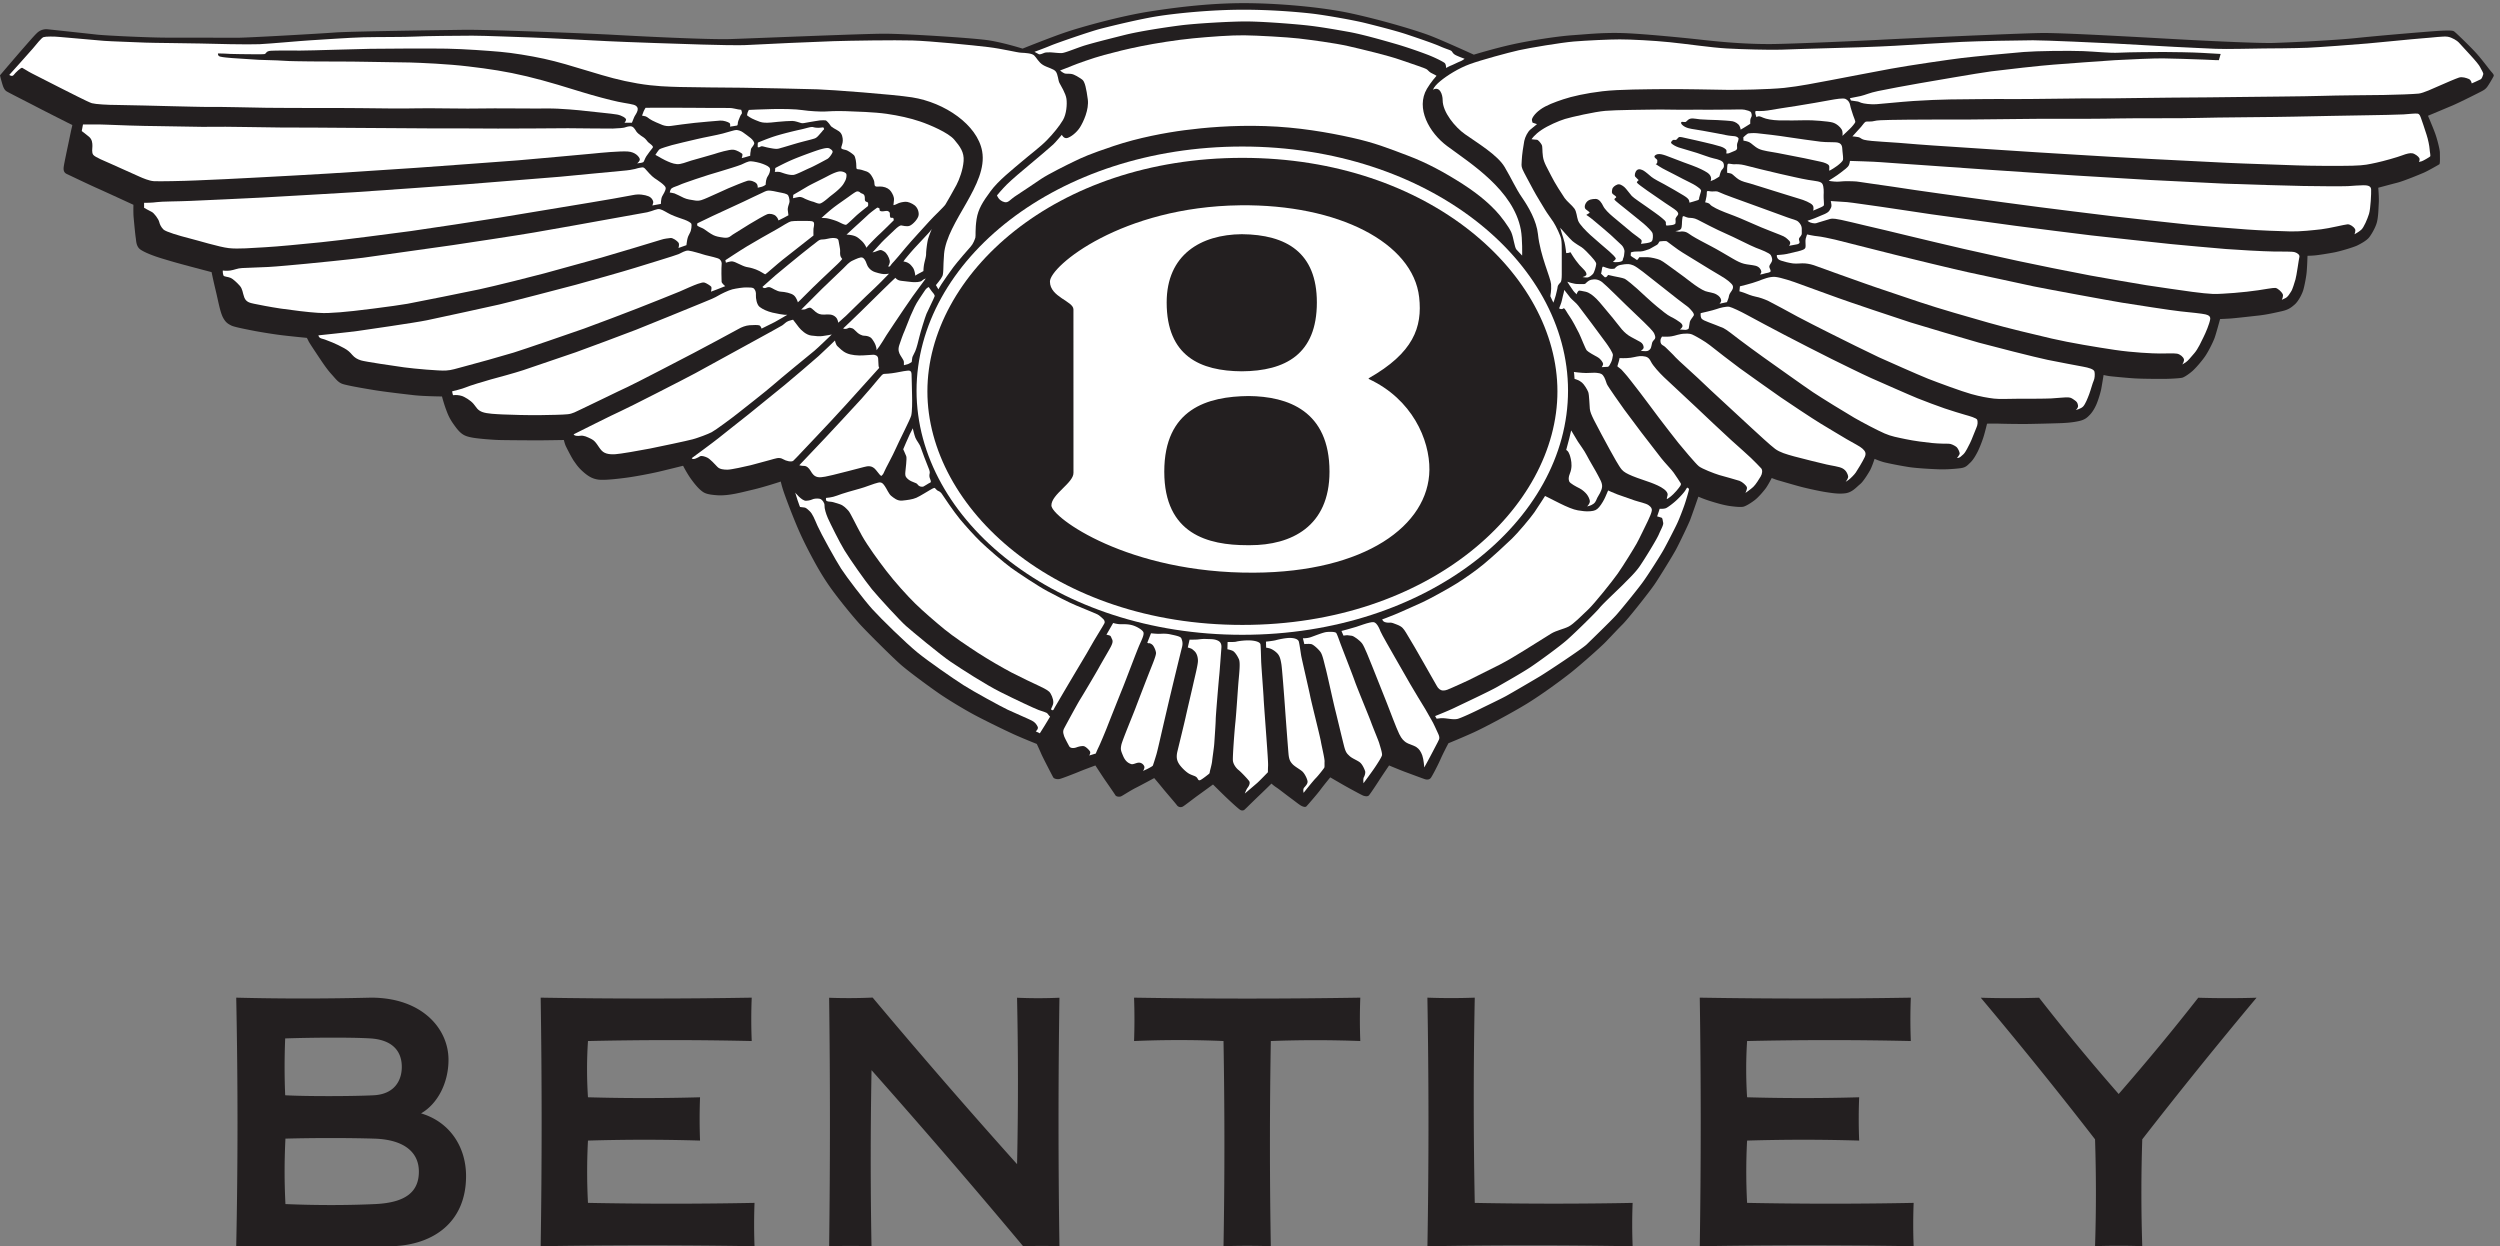 <svg xmlns="http://www.w3.org/2000/svg" xml:space="preserve" width="432" height="215.373"><rect width="100%" height="100%" fill="#808080" stroke="none"/><path d="M306.91.121c2.207 106.418 2.207 214.059 0 323.027 54.844-1.449 117.57-1.449 175.238 0 66.165 0 100.571-40.257 100.571-80.73 0-29.898-14.059-57.238-35.676-69.629 37.105-10.988 58.48-43.238 58.48-81.437 0-61.68-44.914-91.23-100.937-91.23zM486.152 139.98c38.743-1.152 58.071-17.539 58.071-42.832 0-26.328-17.16-40.289-56.555-42.187-36.336-1.7-77.57-1.7-116.805 0-1.468 28.867-1.468 55.469 0 85.019 37.684 1.02 81.164 1.02 115.289 0m-4.902 130.2c27.992-1.758 40.781-15.981 40.781-36.961 0-18.449-10.133-35.457-36.246-36.891-26.359-1.387-87.781-1.558-115.25 0-1.019 24.32-1.019 48.934 0 73.852 31.024 1.05 84.719 1.601 110.715 0M2121.2 56.488c-.74-18.558-.74-37.328 0-56.367a7602.108 7602.108 0 0 1-266.62 0c1.85 107.688 1.8 215.328-.04 323.027 20.56-.75 41.04-.75 61.54 0a6772.79 6772.79 0 0 1 0-266.66 5359.17 5359.17 0 0 1 205.12 0M1133.77 323.262c60.48-72.133 123.05-144.332 187.66-216.461 1.55 72.09 1.51 144.179-.04 216.25 18.11-.801 36.5-.801 55.09 0-1.59-106.41-1.59-214.039 0-322.973-15.69.703-31.34.703-47-.078-63.02 75.45-128.73 151.781-197.14 228.949-1.39-76.308-1.43-152.558-.04-228.87-17.7.702-36.05.702-55.05 0 1.39 107.62 1.39 215.292 0 322.933a688.19 688.19 0 0 1 56.52.25M976.68 266.781c-70.125 1.598-140.992 1.598-212.754 0a557.464 557.464 0 0 1 0-73.07c47.976-1.383 96.527-1.383 145.605 0-.73-18.711-.73-37.52 0-56.27-47.933 1.469-96.484 1.469-145.605 0a763.74 763.74 0 0 1 0-80.921 5504.52 5504.52 0 0 1 216.39 0c-.699-18.801-.699-37.59 0-56.34a8361.016 8361.016 0 0 1-277.855 0 10373.394 10373.394 0 0 1 0 322.968c92.48-1.527 183.863-1.527 274.219 0a680.934 680.934 0 0 1 0-56.367M2721.98.262c1.52 45.68 1.52 91.988 0 138.816-47.44 61.293-96.93 122.641-148.46 183.973 25.25-.762 50.5-.762 75.77 0 32.48-41.723 66.93-83.403 103.39-125.082 36.28 41.679 70.78 83.359 103.39 125.082 25.26-.762 50.51-.762 75.73 0-51.29-61.332-100.82-122.68-148.47-183.973-1.51-46.27-1.51-92.566 0-138.816-20.44.68-40.87.68-61.35 0M2482.63 266.781c-70.09 1.598-141 1.598-212.72 0a574.691 574.691 0 0 1 0-73.07c47.98-1.383 96.54-1.383 145.62 0-.78-18.711-.78-37.52 0-56.27-47.94 1.469-96.54 1.469-145.62 0a769.111 769.111 0 0 1 0-80.921 5505.029 5505.029 0 0 1 216.4 0c-.74-18.801-.74-37.59 0-56.34-92.61 1.539-185.29 1.539-277.9 0 1.68 107.629 1.68 215.308 0 322.968 92.48-1.527 183.9-1.527 274.22 0a715.872 715.872 0 0 1 0-56.367M1589.64.18c1.56 87.808 1.56 176.699 0 266.601-38.29 1.68-77.03 1.68-116.22 0 .69 18.59.69 37.399 0 56.367a8950.945 8950.945 0 0 1 293.95 0 725.646 725.646 0 0 1 0-56.367 1521.905 1521.905 0 0 1-116.27 0c-1.51-88.89-1.51-177.77 0-266.601-20.22.718-40.74.718-61.46 0M0 1521.52s24.027 28.16 30.934 36.01c6.949 7.84 12.015 13.89 16.636 18.47 4.618 4.62 9.93 5.76 14.301 5.31 4.414-.45 51.492-5.52 64.16-6.95 12.707-1.34 68.371-3.92 90.485-3.92 22.183 0 80.504-.12 92.804-.12 12.301 0 104.95 5.23 125.543 6.78 20.641 1.55 138.95 3.07 167.555 3.52 28.645.45 161.137-4.62 193.914-6.46 32.773-1.84 122.805-6.46 152.805-5.56 29.996.94 171.723 6.95 199.873 6.95 28.16 0 116.8-5.56 136.62-8.75 19.86-3.27 42.95-10.62 42.95-10.62s37.85 15.24 57.26 21.66c19.37 6.5 70.17 20.8 108.95 26.77 38.74 6.05 80.3 10.66 121.38 10.66 41.11 0 99.71-4.61 139.88-13.44 40.13-8.75 86.31-22.56 103.88-29.51 17.54-6.95 54.93-23.99 54.93-23.99s27.26 8.3 50.31 13.37c23.09 5.1 58.6 10.62 78.91 11.97 20.35 1.43 36.5 3.27 61.43 2.78 24.93-.45 84.51-6.46 101.1-8.3 16.59-1.83 55.87-6.45 96.45-6.01 27.25.29 115 4.18 140.38 5.56 25.38 1.39 177.68 8.3 209.07 8.75 31.43.49 168.98-7.85 196.7-9.2 27.7-1.43 85.82-4.17 103.84-3.72 18.01.49 78.5 3.27 108.95 6.46 30.44 3.23 95.79 8.62 106.87 9.28 12.25.65 17.53.65 19.62-.74 2.08-1.39 21.25-19.82 29.09-28.6 7.85-8.79 15.69-19.62 18.68-23.09 3.02-3.48 4.37-4.87 3.47-6.67-.9-1.88-6.46-11.56-8.54-14.1-2.09-2.57-3.92-3.71-6.46-5.06-2.53-1.43-29.54-15-38.33-18.72-8.74-3.68-31.84-13.36-31.84-13.36s6.7-15.7 9.2-22.64c2.57-6.91 6.25-21.01 6.25-25.42 0-4.37.45-14.27-.69-14.96-1.15-.74-14.76-8.58-20.07-10.87-5.31-2.29-25.38-10.63-34.16-12.95-8.75-2.25-25.14-6.67-25.14-6.67s1.14-12.42.69-20.06c-.48-7.61-.48-16.43-2.32-24.28-1.6-6.82-6.91-15.89-10.14-20.06-3.27-4.17-10.42-8.09-15.48-10.59-4.25-2.12-21.5-7.39-30-9.03-8.54-1.6-20.32-3.47-25.39-3.92-5.1-.45-9.27-.45-9.27-.45s-.45-15.04-1.15-21.7c-.65-6.7-2.97-18.47-4.57-23.54-1.68-5.11-6.26-14.1-11.12-18.23-4.82-4.17-8.29-6.7-16.59-8.54-8.29-1.88-19.16-4.38-29.58-5.56-10.34-1.14-30.21-3.43-36.9-3.92-6.71-.45-13.66-.7-13.66-.7s-5.07-18.67-7.11-24.47c-2.09-5.73-8.34-18.23-12.71-24.44-4.37-6.25-12.01-15-15.94-18.47-3.92-3.48-10.14-7.85-13.11-8.75-3.03-.94-17.53-1.63-24.49-1.63-6.94 0-27.91 0-38.33.69-10.38.69-21.7 1.84-28.81 2.53-6.05.58-10.86 1.84-10.86 1.84s-2.34-14.3-3.03-18.02c-.7-3.68-3.23-12.67-5.97-19.37-2.78-6.66-6.25-11.77-9.28-14.75-2.78-2.78-5.64-6.05-14.26-7.85-8.78-1.88-17.12-2.33-22.4-2.53-5.31-.25-39.02-1.15-48.01-1.15-9.04 0-26.32.21-32.57.45-6.21.21-15.9 0-15.9 0s-2.54-10.62-4.41-16.63c-1.8-6.01-5.77-15.94-8.05-20.31-2.3-4.41-5.44-10.02-9.24-13.61-4.17-3.92-5.8-6.5-13.41-7.4-7.63-.9-17.08-1.59-26.28-1.39-9.27.24-29.58 1.39-39.02 2.78-9.48 1.39-28.86 5.11-34.41 6.7-5.56 1.6-11.32 4.13-11.32 4.13s-3.43-10.62-6.21-15.45c-2.79-4.86-8.74-14.385-12.71-17.529-4.82-3.926-10.14-10.625-19.17-11.766-8.99-1.187-17.98.45-25.58 1.59-7.64 1.145-24.23 4.824-31.39 6.699-7.19 1.84-25.22 7.153-29.3 8.301-4.21 1.145-9.28 3.266-9.28 3.266s-4.9-9.766-8.3-14.094c-3.22-4.172-8.98-10.875-13.36-14.309-4.41-3.472-12.25-8.578-15.93-9.027-3.69-.457-9.69 0-17.58 1.141-7.84 1.187-17.29 3.965-25.33 6.5-8.1 2.535-14.8 5.558-14.8 5.558s-8.75-25.422-11.07-31.183c-2.34-5.762-13.62-29.34-17.83-37.188-3.46-6.66-22.18-37.109-27.91-45.445-6.9-10.176-34.57-45.031-41.26-51.699-6.71-6.7-16.2-16.875-22.2-23.086-5.97-6.211-31.39-28.848-44.99-39.727-13.65-10.82-38.34-28.847-57.46-40.625-19.21-11.758-54.03-30.449-69.27-37.383-15.21-6.914-32.77-14.062-32.77-14.062s-6.96-13.164-10.59-21.504c-3.68-8.281-10.42-20.957-12.06-23.238-1.59-2.352-4.62-3.032-8.05-1.879-3.47 1.14-20.11 7.39-26.32 9.668-6.21 2.344-20.06 8.105-20.06 8.105s-9.24-13.613-12.51-18.695c-3.23-5.09-12.22-18.711-13.81-20.289-1.63-1.641-5.11-.988-7.15-.25-2.05.699-20.07 10.578-23.79 12.711-3.67 2.027-19.16 11.078-19.16 11.078s-8.75-10.629-13.37-16.879c-3.72-5.039-16.43-19.629-17.57-20.762-1.15-1.148-2.99-.937-5.72.203-2.78 1.149-8.1 5.598-14.1 9.981-6.01 4.367-16.18 12.457-19.42 14.488-3.22 2.09-6.21 4.86-6.21 4.86s-11.52-11.309-15.69-15.231c-4.16-3.93-14.3-13.848-15.69-15.238a287.3 287.3 0 0 0-3.92-3.692s-2.09-1.578-4.87-.23c-2.74 1.383-14.5 12.461-19.61 17.32-4.17 3.973-16.19 15.903-16.19 15.903s-14.51-10.59-19.37-14.063c-4.86-3.437-17.78-13.621-20.06-14.75-2.29-1.148-5.56-.699-7.4 1.801-1.84 2.582-15.69 18.512-18.23 21.738-2.53 3.223-11.32 13.613-11.32 13.613s-17.08-9.242-23.98-12.722c-6.95-3.469-17.33-10.328-19.17-11.071-1.88-.699-6.01-.699-7.4 1.641-1.35 2.32-10.34 15.199-13.85 20.289-3.93 5.781-12.02 18.246-12.02 18.246s-15.69-5.761-21.21-8.105c-5.52-2.278-22.15-8.77-25.13-9.43-3.03-.711-7.4.07-8.58 2.281-1.6 3.032-12.92 24.727-15.25 30-2.29 5.352-5.96 13.203-5.96 13.203s-18.6 7.364-30.69 12.911c-13.17 6.015-41.32 19.824-53.09 26.328-11.77 6.406-31.39 18.183-43.16 26.308-11.77 8.086-38.78 27.91-49.41 37.149-10.62 9.199-46.62 44.996-55.16 54.683-8.55 9.684-22.16 26.114-33.72 41.762-11.53 15.738-19.86 30.246-27.91 45.488-8.09 15.243-14.31 27.911-21.7 46.18-7.4 18.227-13.61 35.106-15.45 41.277-1.88 6.25-2.33 8.825-2.33 8.825s-21.006-6.95-35.756-10.422c-14.797-3.43-31.426-8.293-46.426-7.395-14.957.942-17.738 3.27-21.457 6.254-3.676 2.984-8.297 8.336-13.403 15.488-5.07 7.111-9.894 16.591-9.894 16.591s-23.09-5.76-32.078-7.84c-8.988-2.09-30.238-6.26-42.949-7.852-12.672-1.637-27.465-3.227-34.86-2.328-7.359.98-12.59 3.84-19.172 9.48-6.902 6-9.191 9.68-12.664 14.55-2.699 3.75-9.441 16.88-10.875 20.06-1.347 3.23-2.285 7.4-2.285 7.4s-26.523-.45-33.473-.45c-6.945 0-43.394.2-50.793.45-7.359.2-27.218 1.63-35.312 3.23-8.047 1.64-13.117 3.02-20.758 13.2-7.601 10.09-9.687 14.95-12.672 23.01-3.019 8.09-5.351 17.12-5.351 17.12s-23.293.24-35.762 1.59c-12.461 1.43-38.328 4.38-52.387 6.71-14.101 2.29-35.515 6-41.316 8.09-5.766 2.04-8.992 6.95-14.059 12.46-5.109 5.56-10.175 12.92-14.797 19.82-4.617 6.95-14.093 21.05-15 23.09-.898 2.09-2.285 4.38-2.285 4.38s-24.031 2.33-34.613 3.71c-10.668 1.35-26.113 3.93-33.266 5.28-7.156 1.43-25.832 4.9-29.996 6.94-4.133 2.09-7.601 3.72-11.324 11.08-3.676 7.4-6.172 22.07-9.23 34.65a656.764 656.764 0 0 0-5.317 23.75s-19.375 5.07-34.859 9.23c-15.446 4.17-19.821 5.56-30.485 8.75-10.586 3.27-20.761 7.19-26.73 11.12-6.004 3.92-5.805 11.31-6.453 15.44-.699 4.17-2.328 21.74-2.778 26.81-.496 5.07-.25 16.14-.25 16.14s-38.535 17.78-48.468 22.15c-9.93 4.42-33.473 15.69-38.336 17.99-4.817 2.32-4.125 7.39-3.43 11.31.652 3.93 3.926 19.62 5.559 27.26 1.593 7.61 4.129 20.07 4.617 21.7.45 1.6.652 3.19.652 3.19s-37.187 18.72-46.379 23.58c-9.238 4.86-35.312 17.98-38.785 20.11-3.473 2.05-4.82 6.21-6.457 11.97-1.637 5.76-2.328 8.99-2.328 8.99" style="fill:#231f20;fill-opacity:1;fill-rule:evenodd;stroke:none" transform="matrix(.133 0 0 -.133 0 215.373)"/><path d="M1226.54 1289.11c3.72 42.62 57.29 90.32 49.53 133.68-6.13 34.33-48.55 63.42-91.17 70.09-24.52 3.83-105.11 9.85-122.69 10.42-21.66.69-80.058 1.83-98.323 2.08-18.227.2-66.489.49-80.75.94-14.348.45-32.082.69-54.969 4.62-23.129 3.96-39.52 8.78-62.324 15.69-22.84 6.91-41.031 12.47-59.051 16.39-18.023 3.92-40.863 7.6-56.559 8.99-15.738 1.39-46.629 3.68-69.925 4.13-23.336.45-80.793 0-99.309-.21-18.426-.24-75.684-2.29-90.684-2.29-14.996 0-31.179.21-38.289-.24-7.156-.45-5.558-3.93-8.785-4.38-3.269-.48-20.762 0-30.691 0-9.934 0-17.332.45-20.805.7-3.476.21-8.539.21-8.539.21s-.652-3.23 2.816-4.13c3.434-.94 12.223-1.64 15.207-1.88 2.985-.25 26.524-1.84 34.817-2.29 8.379-.45 22.641-.45 31.672-1.18 8.992-.7 25.133-.7 35.758-.9 10.625-.25 53.535 0 69.226-.45 15.695-.49 45.285-.49 59.793-.94 14.547-.45 48.957-1.84 75.973-5.11 27.011-3.19 48.914-6.42 76.133-12.92 25.996-6.17 56.804-15.9 71.804-20.51 15-4.62 35.801-10.18 46.586-12.46 10.871-2.34 20.598-3.03 23.336-5.36 2.777-2.25 2.777-4.82 1.188-8.3-1.637-3.47-3.024-4.61-4.172-7.84-1.188-3.23-2.328-5.77-2.328-5.77h-9.688s1.84 1.84 2.086 3.93c.203 2.09-5.516 5.56-11.562 6.7-5.969 1.19-33.434 3.68-40.582 4.62-7.192.94-34.411 3.47-49.204 3.27-14.757-.29-72.457.45-87.253 0-14.754-.53-68.739.65-82.387.2-13.61-.49-61.137 0-74.09.25-12.914.2-42.953.2-54.93.2-12.011 0-52.636 0-66.937.25-14.305.24-63.262 1.39-72.703 1.14-9.481-.24-36.246.7-49.61.9-13.402.25-59.343 1.63-71.808 1.63-12.422 0-28.114.95-33.016 2.29-4.824 1.44-31.145 15.04-41.73 20.31-10.665 5.36-30.727 15.7-36.29 18.48-5.515 2.78-10.828 6.49-12.464 7.19-1.59.65-8.989-6.5-11.032-9.24-2.086-2.78-5.804 0-5.804 0s25.382 28.16 30.488 34.13c5.07 6 11.32 14.09 14.059 14.99 2.777.95 13.851.95 20.554.25 6.707-.7 49.367-4.37 57.707-5.06 8.293-.7 44.543-1.85 54.227-2.34 9.726-.45 55.621-.69 70.863-1.14 15.246-.45 63.02-1.59 77.32-.9 14.309.69 53.985 4.38 66.247 5.07 12.261.69 50.8 3.47 68.781 3.92 18.019.45 54.926.2 66.691.9 11.774.74 58.406 1.19 74.586 1.19 16.145 0 61.625-1.89 77.074-2.34 15.489-.45 81.735-3.91 99.02-4.81 17.289-.95 103.187-3.93 122.109-4.38 18.926-.45 47.078-1.43 62.078-.45 15.039.9 87.014 4.13 108.954 4.83 21.9.69 79.4 1.59 102.74.9 23.29-.66 79.36-6.26 98.32-8.55 18.92-2.29 37.6-7.15 42.91-7.35 5.32-.25 13.86-.7 16.84-3.48 3.03-2.78 5.8-8.99 11.57-12.46 5.72-3.48 13.81-4.82 16.59-8.54 2.78-3.68 3.03-11.32 4.62-14.55 1.63-3.23 8.33-13.82 9.24-21.01.93-7.15 0-19.61-4.58-27.46-4.66-7.85-12.3-17.33-20.81-26.07-8.54-8.79-21.45-18.27-32.77-27.96-11.32-9.68-30.49-24.68-40.38-38.29-9.97-13.61-16.14-22.89-18.27-36.45-2.04-13.65-.89-21.74-1.59-24.03-.74-2.33-2.78-8.05-6-11.53-3.24-3.47-17.29-19.86-22.4-26.56-5.07-6.7-13.61-19.17-15.69-22.4-2.09-3.19-3.93-6.65-3.93-6.65l-3.22 5.51s7.07 8.5 7.76 10.58c2.66 3.15 1.39 13 2.82 29.59" style="fill:#fff;fill-opacity:1;fill-rule:evenodd;stroke:none" transform="matrix(.133 0 0 -.133 0 215.373)"/><path d="m106.211 1449.06 1.594 8.55s23.539.2 30.691-.25c7.152-.45 50.102-1.84 65.102-1.84 14.996 0 61.629-1.39 72.906-.94 11.316.49 74.336-.9 87.988-.9 13.61 0 79.61-.24 93.219-.48 13.644-.21 89.086-.66 100.859-.66 11.766 0 73.887 0 88.434-.24 14.512-.21 76.828.45 90.93.45 14.058 0 50.101-.66 57.949-.45 7.847.24 14.058.9 15.695 1.38 1.59.45 6.66 2.54 9.684 1.15 3.023-1.39 4.375-4.86 5.758-6.67 1.394-1.87 4.171-3.96 5.761-5.1 1.598-1.15 4.864-2.78 6.949-5.56 2.047-2.78 2.047-2.78 5.313-5.27 3.234-2.57 3.926-3.72 2.777-5.11-1.14-1.39-6.043-7.6-8.09-10.83-2.085-3.23-2.777-6.7-3.917-7.6-1.188-.98-8.094-1.63-8.094-1.63s4.168 2.98 3.472 5.76c-.73 2.73-5.554 8.99-15.449 9.68-9.972.7-34.652-1.59-45.726-2.74-11.075-1.18-84.512-7.6-97.426-8.78-12.918-1.14-114.676-8.34-132.004-9.69-17.324-1.39-97.836-6.25-113.324-7.4-15.446-1.14-75.723-4.16-94.403-5.26-18.718-1.19-61.875-3.03-78.257-3.73-16.348-.74-48.918-1.38-54.93-.94-6.004.45-14.098 3.93-18.227 5.77-4.164 1.83-30.238 13.61-37.597 16.87-7.395 3.24-20.352 8.51-22.637 11.53-2.328 3.02-1.148 7.85-1.148 11.53 0 3.72-.282 8.54-4.411 12-4.168 3.48-9.441 7.4-9.441 7.4M187.211 1349.35v6.46s10.871 0 16.594.94c5.8.9 28.644.9 43.847 1.59 15.243.74 74.789 3.27 93.504 4.37 19.164 1.19 104.125 5.81 120.028 6.95 15.933 1.15 128.074 8.79 143.765 10.18 15.696 1.35 108.305 8.74 122.848 9.89 14.508 1.18 63.019 6.25 80.305 7.64 17.328 1.39 19.863 3.68 22.64 3.92 2.778.21 4.824 1.84 7.602-1.39 2.742-3.22 8.543-9.72 12.011-12.01 3.477-2.33 14.309-9.24 14.551-12.67.207-3.47-3.019-7.84-4.656-11.08-1.598-3.26-1.598-9.72-1.598-9.72l-11.074-2.04s.899 2.49 1.188 4.12c.16 1.6-1.676 6.01-6.254 7.85-4.617 1.84-12.258 3.22-19.86 1.6-7.601-1.6-42.257-7.61-56.359-9.9-14.059-2.33-95.75-15.94-115.609-19.16-19.864-3.23-98.325-15.25-117.047-17.78-18.676-2.54-91.133-12.01-116.508-14.51-25.418-2.57-55.906-5.56-72.949-6.5-17.078-.9-34.41-2.53-46.875-1.14-12.461 1.39-39.926 9.93-51.946 12.92-11.968 3.02-29.992 8.29-33.015 11.31-2.985 3.02-4.617 6.21-5.52 9.89-.894 3.72-6.703 11.57-9.722 12.96-2.946 1.39-9.891 5.31-9.891 5.31M289.457 1267.86s4.621-.7 9.688 0c5.109.69 9.476 3.03 15.488 3.23 5.969.24 23.988.94 33.922 1.39 9.925.45 38.984 3.23 49.16 4.17 10.137.94 58.398 5.76 74.094 7.84 15.691 2.09 101.754 14.31 116.101 16.35 14.309 2.12 86.313 12.96 105.93 16.43 19.613 3.43 85.406 15 102.25 18.23 16.836 3.23 37.148 6.45 44.789 8.05 7.598 1.67 12.711 5.1 16.875 3.92 4.133-1.1 8.5-4.37 13.812-6.87 5.313-2.57 13.407-5.1 17.782-6.7 4.375-1.63 8.539-3.92 8.988-5.55.449-1.64 0-8.1-1.836-11.28-1.844-3.27-2.984-5.81-3.684-9.49-.73-3.72-.937-6.74-.937-6.74l-10.379-3.68s1.598 4.66 0 6.95c-1.637 2.33-7.398 6.46-10.383 6.01-3.019-.45-7.64-.69-12.465-2.33-4.82-1.6-67.183-20.31-77.113-23.09l-74.336-20.51c-9.195-2.58-67.844-17.3-84.433-20.76-16.633-3.48-78.012-15.94-93.258-18.73-15.242-2.77-72.949-10.17-87.699-11.07-14.797-.94-17.333-1.39-29.098-.69-11.774.69-33.922 3.47-48.02 5.51-14.058 2.09-29.3 5.11-34.617 6.25-5.312 1.15-10.375 2.09-12.707 8.3-2.289 6.25-2.043 10.88-5.965 15.24-3.926 4.38-8.789 8.79-12.015 10.18-3.231 1.39-8.336 1.35-9.036 2.98-1.14 2.79-.898 6.46-.898 6.46M413.652 1183.63s42.012 4.38 51.453 5.76c9.481 1.4 74.094 10.63 89.583 13.86 15.445 3.23 82.136 17.74 94.156 20.52 12.015 2.77 84.965 21.74 99.472 25.66 14.543 3.93 63.465 17.73 76.625 21.9 13.157 4.13 52.188 15.9 56.559 17.78 4.375 1.84 8.742 5.07 13.156 4.62 4.414-.45 17.082-4.37 21.699-5.76 4.622-1.39 16.594-3.48 18.723-5.56 2.039-2.04 2.942-3.92 2.488-7.15-.449-3.27-.242-20.31 0-22.15.247-1.88 4.661-5.56 4.661-5.56l-11.075-4.37c-2.328-.94-7.398-2.78-7.398-2.78s1.148 4.86.449 6.25c-.691 1.35-6.984 5.11-8.781 5.52-2.086.49-3.93 0-8.789-1.6-4.82-1.63-17.285-7.19-23.496-9.97-6.258-2.73-43.157-17.28-54.235-21.66-11.113-4.37-55.867-21.45-70.211-26.56-14.3-5.07-79.359-27.46-91.378-31.14-12.008-3.72-54.719-15.69-64.852-18.22-10.176-2.54-15.039-4.66-23.336-5.11-8.297-.45-40.625 2.32-54.027 4.16-13.364 1.84-51 7.4-56.071 9.04-5.066 1.59-8.297 3.67-11.316 7.1-2.984 3.48-5.52 6.02-10.586 8.79-5.109 2.74-11.074 5.77-15.246 7.4-4.125 1.59-6.004 2.29-8.781 3.43-2.743 1.19-5.762 1.44-7.399 2.58-1.597 1.1-2.047 3.22-2.047 3.22M587.461 1110.93s13.57 3.23 17.535 5.07c3.883 1.84 25.824 8.5 32.774 10.38 6.949 1.84 31.628 8.54 41.964 12.01 10.426 3.48 58.856 20.07 68.375 23.3 9.442 3.23 67.145 24.93 78.461 29.3 11.325 4.37 75.485 30.69 84.68 34.41 9.277 3.68 18.473 7.6 21.699 9.73 3.274 2.04 13.61 7.11 18.516 8.3 4.82 1.14 14.508 2.73 18.879 2.48 4.414-.2 7.644.25 9.48-1.79 1.84-2.13 2.578-4.87 2.289-8.34-.242-3.43.938-12.22 4.864-15.2 3.921-3.03 9.933-5.8 16.633-7.4 6.7-1.59 13.12-2.57 15.45-2.78 2.29-.24 3.92 0 3.92 0s-13.12-7.81-16.39-9.48l-17.078-8.5s-1.149 3.44-2.739 4.13c-1.636.69-7.847.69-12.957.24-5.066-.45-10.132-2.33-14.753-5.06-4.661-2.78-48.958-26.32-57.7-30.94-8.789-4.62-76.672-39.97-85.867-44.14-9.23-4.12-52.84-25.58-60.031-28.81-7.149-3.27-11.32-6.05-18.024-6.7-6.699-.69-21.906-.94-35.511-1.14-13.61-.25-40.375.45-48.711.89-8.297.45-20.313.74-26.77 3.23-6.461 2.58-7.394 6.05-11.32 10.63-3.922 4.62-11.524 8.99-14.996 10.13-3.477 1.19-8.828 1.56-11.078.99-.942-.25-1.594 5.06-1.594 5.06M745.332 1055.07s52.844 26.56 60.891 30c8.132 3.47 87.047 43.84 97.179 49.4 10.176 5.56 67.883 37.15 80.348 44.06 12.461 6.95 29.75 16.18 32.53 18.02 2.78 1.84 4.86 4.62 8.33 5.8 3.44 1.15 5.77 1.6 5.77 1.6s4.86-6.5 7.6-9.93c2.78-3.44 9.03-9.69 15.94-10.63 6.91-.94 10.38-1.15 14.75-.66 4.37.45 12.01 2.05 12.01 2.05s-19.12-18.48-22.59-21.21c-3.48-2.78-45.49-37.19-53.78-44.59-8.302-7.39-38.787-31.14-45.736-36.69-6.902-5.52-29.058-21.95-33.879-24.44-4.906-2.58-17.121-7.15-24.761-9.28-7.606-2.05-42.707-9.44-55.379-11.98-12.668-2.53-39.926-7.19-45.2-7.39-5.351-.25-12.953-.25-17.574 4.66-4.613 4.82-7.148 11.97-13.16 14.96-6.004 3.02-10.129 4.94-14.301 4.41-8.336-1.14-8.988 1.84-8.988 1.84M898.785 1024.13s28.649 21.01 34.903 26.12c6.171 5.06 32.039 25.33 38.988 30.89 6.941 5.56 37.344 30.24 46.624 37.84 9.24 7.65 36.91 31.18 44.1 37.64 7.15 6.46 21.41 20.31 21.41 20.31s.98-5.55 3.48-7.6c2.57-2.13 6.05-6.5 12.01-8.99 6.01-2.57 14.3-3.02 20.35-2.78 5.97.21 11.73.9 14.06.9s6.01-1.14 6.25-5.07c.21-3.92.46-6.7.46-8.54 0-1.88.89-3.47.89-3.47l-42.46-47.08c-8.29-9.23-32.33-35.07-39.93-42.91-7.64-7.85-27.01-28.85-29.29-30.73-2.34-1.84-9.12-.37-13.21 2.08-5.27 3.23-10.13.69-16.59-.94-6.498-1.59-18.021-5.07-25.627-6.91-6.613-1.59-25.168-5.76-29.992-5.76-4.82 0-10.176.45-13.16 3.68-2.985 3.23-9.684 10.42-13.16 12.01-3.469 1.64-7.641 2.79-9.438 1.64-1.879-1.19-9.277-5.55-10.668-2.33M1038.47 1014.89s27.67 29.31 33.92 35.76c6.21 6.5 39.72 42.71 46.87 50.56 7.12 7.84 19.37 22.43 22.36 26.11 3.02 3.68 5.31 6.21 6.7 6.21 1.39 0 9.23.45 15.45 1.64 6.25 1.14 15.73 3.19 17.98 2.53 2.33-.7 2.33-2.53 2.58-4.41.24-1.8.45-21.91.69-28.37.2-6.49.2-20.55-1.15-25.66-1.38-5.07-16.63-34.82-20.1-42.91-3.44-8.09-13.41-26.08-14.76-29.55-1.38-3.43-2.28-4.37-3.47-5.51-1.15-1.19-3.76 2.94-7.4 7.35-5.06 6.25-10.34 5.36-15.69 3.93-5.27-1.35-35.06-9.2-40.37-10.34-5.32-1.19-14.56-3.722-19.42-2.781-4.82.901-7.15 4.121-9.44 8.051-2.33 3.92-5.23 6.5-8.54 6.5-3.68 0-6.21.89-6.21.89M1173.5 1035.66s6.9 16.38 8.49 19.41c1.68 3.02 3.93 7.84 3.93 7.84s1.88-8.54 3.47-12.46c1.64-3.93 5.64-8.17 6.95-12.67.98-3.39 7.84-21.05 8.99-23.78 1.14-2.78 3.23-7.16 2.53-9.73-.65-2.54-.45-4.622.49-6.907.9-2.289 1.76-4.457.21-5.066-2.33-.942-7.15-4.414-8.75-5.07-1.63-.692-5.56-.493-7.84 2.945-1.43 2.125-7.19 2.574-11.77 6.25-4.62 3.718-4.17 6.008-3.93 9.728.2 3.64 2.29 17.53 1.15 20.51-1.15 2.99-3.92 9-3.92 9M1033.15 979.344s8.55-10.832 14.11-10.625c5.51.242 7.35 1.629 9.64 2.328 2.33.691 7.4.898 9.48-.207 2.09-1.145 5.11-4.863 4.87-8.34-.25-3.469 1.88-10.785 4.37-16.387 3.02-6.699 14.79-30.687 21.7-42.011 6.9-11.317 26.97-39.926 35.51-50.305 8.59-10.422 36.98-41.359 44.34-47.774 7.36-6.496 44.79-37.644 58.2-46.628 13.36-8.985 45.2-29.59 64.61-39.239 19.37-9.726 43.4-20.996 49.61-23.34 6.21-2.324 10.38-2.968 11.52-4.804 1.19-1.895 3.23-3.731 3.23-3.731l-7.11-11.758-6.25-9.941-5.27 2.539s3.88 3.262 2.49 5.996c-1.39 2.793-3.02 5.567-7.4 7.891-4.37 2.285-23.29 10.351-31.63 14.277-8.29 3.906-44.75 23.77-57.66 32.07-12.96 8.34-44.79 30.235-59.83 42.5-14.96 12.227-47.53 44.059-58.36 56.071-10.83 12.015-33.47 41.769-40.41 52.437-6.91 10.582-26.53 46.137-30.7 55.621-4.16 9.438-6.45 15.692-10.38 19.368-3.92 3.679-5.06 4.371-6.7 4.617-1.59.203-5.72.695-5.72.695s-1.19 2.781-3.27 9.031c-1.63 4.864-2.99 9.649-2.99 9.649" style="fill:#fff;fill-opacity:1;fill-rule:evenodd;stroke:none" transform="matrix(.133 0 0 -.133 0 215.373)"/><path d="M1073.29 972.434s7.84.449 14.1 2.98c6.21 2.535 23.33 7.399 30.24 9.242 6.91 1.879 15 5.313 18.47 6.25 3.48.899 6.01 2.043 8.05 1.594 2.12-.449 3.27-1.594 5.52-4.824 2.33-3.266 5.15-10.094 8.09-12.465 3.48-2.777 8.13-6.941 14.55-6.25 6.5.695 12.95 1.387 18.27 3.676 5.27 2.332 15.24 8.785 17.53 9.972 2.29 1.149 5.56 3.676 6.7 2.496 1.15-1.148 2.78-3.234 4.37-3.683 1.64-.449 3.93-2.527 4.82-4.164.95-1.598 15.25-22.848 23.09-32.285 7.85-9.438 19.17-21.95 27.02-29.547 7.84-7.645 30.69-27.465 39.68-33.922 9.03-6.496 35.35-24.027 47.12-30.238 11.77-6.254 26.07-13.856 37.64-18.719 11.52-4.863 23.74-9.684 27.01-11.281 3.19-1.637 4.37-3.227 6.66-5.106 2.33-1.844 3.68-4.172 2.78-6.457-.94-2.289-13.16-21.461-18.47-31.187-5.31-9.688-15-25.137-18.92-32.071-3.92-6.914-14.3-23.789-17.33-29.316-3.02-5.547-10.87-18.223-11.32-19.609-.45-1.348-2.49-1.153-3.23 0-.69 1.152 2.78 4.863 2.78 9.433 0 4.629-2.78 11.133-5.31 13.652-2.54 2.54-10.14 6.211-14.3 8.106-4.17 1.836-24.44 11.523-34.62 16.836-10.13 5.312-30.69 17.07-44.09 25.859-13.37 8.75-31.39 20.762-42.95 30.203-11.53 9.481-27.92 23.539-38.05 33.469-10.18 9.934-27.02 28.61-37.64 42.504-10.63 13.813-24.24 32.531-31.63 45.691-7.36 13.161-15 29.547-17.49 32.325-2.58 2.738-6.26 7.109-11.57 8.746-5.31 1.59-8.34 2.777-10.63 3.019-2.32.207-6.45.207-6.94 2.047-.45 1.879 0 3.024 0 3.024M838.793 1479.31s43.156.2 55.863 0c12.672-.25 49.41-.25 53.332-.25 3.926 0 8.992-1.59 11.075-1.84l3.925-.49s1.84-4.12.45-5.51c-1.387-1.35-2.985-6.01-4.125-8.75-1.188-2.77-.25-5.81-1.879-6.25-1.598-.45-8.996-1.39-8.996-1.39s1.148 3.47-.899 4.87c-2.125 1.34-7.398 3.22-11.769 2.97-4.454-.2-26.356-2.33-33.266-2.97-6.945-.7-26.563-3.28-30.488-3.93-3.918-.7-8.293 0-11.278 1.14-3.023 1.19-13.648 5.56-16.633 7.85-2.984 2.33-4.414 3.22-5.515 3.47l-4.414.9 2.086 5.56c.691 1.84 2.531 4.62 2.531 4.62M851.504 1418.13s4.125 6.5 5.516 7.39c1.386.91 11.769 4.18 15.941 5.28 4.168 1.18 23.781 5.8 32.566 7.84 8.746 2.13 25.586 5.11 33.434 7.2 7.848 2.08 15.238 4.62 17.57 4.62 2.285 0 6.211-1.15 8.746-3.03 2.575-1.84 7.645-5.52 10.176-7.6 2.535-2.08 5.067-5.56 4.371-7.36-.652-1.88-1.836-3.26-3.226-5.11-1.348-1.84-.899-2.73-1.348-4.86-.531-2.04-.531-5.52-.531-5.52s-6.867-2.08-8.055-2.32c-1.141-.21-2.98-.7-2.98-.7s1.839 4.86.449 5.76c-1.391.94-6.457 4.66-11.528 5.11-5.105.45-19.613-3.92-24.519-5.56-4.82-1.59-23.047-6.45-29.949-8.54-6.949-2.04-13.164-5.07-18.723-4.62-5.519.49-10.383 2.78-15.242 5.07-4.82 2.33-5.969 3.27-7.602 4.17-1.593.94-5.066 2.78-5.066 2.78M870.18 1369.21s.449 3.93 2.574 5.52c2.043 1.63 7.601 2.98 10.344 4.41 2.777 1.4 11.316 4.17 20.304 7.36 9.036 3.23 25.871 8.34 33.024 10.38 7.191 2.12 22.637 6.94 26.562 8.54 3.922 1.64 8.785 4.62 12.711 4.37 3.918-.2 11.278-1.79 15.449-3.43 4.165-1.64 8.54-3.43 9.232-6.21.66-2.78-.939-6.95-2.532-9.24-1.637-2.33-2.086-4.41-2.535-6.25-.489-1.84-.489-5.27-.489-5.27s-2.535-2.13-5.554-2.82l-4.829-1.11s.454 3.23-1.589 5.52c-2.086 2.33-7.848 4.58-11.774 3.47-3.922-1.14-18.961-7.19-24.723-9.72-5.765-2.53-22.152-10.13-27.707-12.47-5.519-2.28-9.437-4.37-15.246-3.47-5.761.94-10.586 1.43-14.957 3.47-4.375 2.09-10.175 5.12-12.218 5.81-2.125.65-6.047 1.14-6.047 1.14M906.184 1329.29l19.617 9.44c6.699 3.22 32.082 14.75 39.926 18.47 7.847 3.68 20.558 9.93 23.336 11.07 2.777 1.14 5.761 3.23 8.988 3.48 3.229.24 10.629-1.39 14.749-2.34 4.17-.89 9.98-1.59 11.33-4.12 1.38-2.54 2.12-7.89 1.38-9.48-.69-1.64-2.28-6.91-2.04-8.99.21-2.09.9-7.16.9-7.16l-5.97-3.22c-3.02-1.64-6.94-3.48-6.94-3.48s-.9 3.48-3.48 5.77c-2.53 2.32-7.39 3.47-11.07 2.32-2.496-.77-17.535-9.48-23.094-12.91-5.515-3.48-19.617-12.26-21.902-13.65-2.328-1.39-4.375-4.82-11.324-3.92-6.942.89-10.176 1.63-13.649 3.23-3.468 1.59-10.586 6.7-12.464 8.09-1.797 1.35-8.747 3.22-8.747 5.06 0 1.85.454 2.34.454 2.34M942.434 1281.27s19.863 13.12 28.402 18.22c8.5 5.07 29.304 17.08 37.394 21.46 8.09 4.37 15.94 10.18 20.06 10.87 4.17.69 14.51.45 19.86.45 5.28 0 8.99 0 9.45-2.78.45-2.74-.46-5.07-.7-7.4-.21-2.29 0-8.74 0-8.74l-39.93-31.39c-6.45-5.07-21.697-18.72-22.595-18.96-.941-.21-6.012 3.92-12.262 6.25-6.211 2.29-9.64 2.78-12.218 3.23-2.532.49-6.457 2.29-10.383 4.17-3.922 1.84-5.063 2.53-7.84 3.03-2.742.45-8.547-1.64-8.547-1.64l-.691 3.23M990.652 1246.65s9.938 8.99 16.878 15c6.91 5.96 28.12 23.09 33.72 27.71 5.52 4.57 19.61 15.44 21.66 17.04 2.08 1.64 4.37 1.88 6.94 1.88 2.54 0 8.75 1.84 11.53 1.84 2.78 0 7.6.2 8.09-3.47.45-3.72 2.33-10.88 2.09-13.61-.25-2.79 0-6.01.9-7.6.93-1.64 1.83-2.58 1.83-2.58s-2.28-3.02-6.21-6.7c-3.92-3.64-15.94-14.96-21.25-20.07-5.31-5.07-16.14-15.49-20.06-19.61-3.93-4.18-10.14-9.94-10.14-9.94s-1.63 6.01-5.11 9c-3.43 3.02-12.01 4.61-17.08 4.86-5.07.2-11.52 5.11-14.1 5.76-2.492.7-5.516-.9-5.516-.9s-3.226-.94-4.172 1.39M1041 1217.11l27.22 27.21c5.32 5.32 23.09 21.91 27.26 26.12 4.12 4.12 7.6 8.29 12.22 10.34 4.61 2.12 10.18 4.86 12.67 3.92 2.57-.9 4.41-4.37 5.6-8.05 1.14-3.72 4.57-8.79 11.03-10.87 6.46-2.05 10.38-2.74 13.41-2.54 3.02.25 4.61.49 4.61.49s-6.49-6.7-9.93-10.18c-3.43-3.47-13.61-13.36-19.66-18.91-5.96-5.56-21.41-21.01-25.83-25.18-4.37-4.13-10.62-9.44-10.62-9.44s-.04 4.33-3.23 7.36c-4.37 4.21-9.89 3.47-14.95 3.23-5.11-.21-8.34 1.18-11.33 3.72-3.02 2.53-5.35 5.1-6.94 5.31-1.64.24-5.27-1.64-6.26-2.09-.89-.44-5.27-.44-5.27-.44M1095.48 1192.63s15 14.1 22.4 21.45c7.39 7.4 21.65 21.25 27.91 27.46 6.21 6.25 17.53 16.88 17.53 16.88s2.33-3.47 7.6-3.92c5.35-.45 10.42-1.43 14.34-1.64 3.93-.24 10.63-.24 12.67 1.88 2.08 2.05 4.86 2.74 4.86 2.74s-3.26-4.62-7.15-9.69c-3.96-5.06-15-20.55-21.25-30.03-6.21-9.44-20.31-29.96-22.64-33.88-2.29-3.92-7.6-12.26-9.19-14.55-1.6-2.33-3.72-5.06-3.72-5.06s.49 4.37-3.23 10.78c-3.68 6.5-5.76 6.7-8.99 7.68-3.23.9-4.37-.49-9.2 2.05-4.9 2.53-7.39 7.4-10.42 8.09-3.02.65-2.86 1.15-5.31 0-3.88-1.84-6.21-.24-6.21-.24M1206.72 1246.41s1.84-3.03 3.68-5.32c1.84-2.29 4.41-4.86 3.92-6.7-.45-1.84-8.74-18.47-10.62-22.84-1.81-4.37-7.85-24-9.2-29.8-1.39-5.76-3.47-14.3-5.35-18.67-1.85-4.37-3.64-6.7-3.89-8.54l-.73-5.56s-3.44-2.29-5.07-2.78l-5.07-1.35v4.38c0 1.88-2.78 5.31-4.58 8.54-1.88 3.22-3.47 6.91-1.43 13.16 2.09 6.21 4.62 13.6 6.95 18.71 2.29 5.07 3.93 10.59 7.6 19.13 3.72 8.54 6.71 15.24 11.08 21.7 4.41 6.46 6.46 9.93 8.33 12.46 1.84 2.58 4.38 3.48 4.38 3.48M972.922 1476.53s17.976.9 31.138 1.14c13.16.24 29.79 0 38.54-1.38 8.78-1.36 23.33-2.09 28.85-1.84 5.52.24 13.85.93 27.26.48 13.36-.48 37.39-1.18 53.33-3.47 15.89-2.33 30.45-5.55 43.36-9.93 12.91-4.37 36.7-14.55 44.34-23.54 7.6-8.99 13.12-16.39 12.22-27.95-.9-11.53-5.52-23.74-9.24-30.94-3.68-7.15-12.71-22.6-14.3-25.33-1.59-2.82-15.49-15.74-21.01-21.95-5.55-6.21-23.54-25.63-30.69-34.21-7.15-8.5-12.67-15.36-15.04-17.73-3.22-3.23-5.51-6.7-5.51-6.7h-2.33s2.82 3.67 2.12 7.6c-.74 3.92-3.92 9.97-7.19 11.77-3.23 1.88-4.13 2.33-6.46 1.67-2.29-.74-4.17-1.67-5.76-2.12-1.63-.45-2.99-.7-2.99-.7s8.06 8.99 11.78 12.91c3.67 3.97 13.85 13.21 17.28 16.64 3.48 3.47 6.71 5.55 8.09 5.55 1.39 0 7.36-2.08 11.28-.45 3.93 1.6 11.12 9 11.57 14.06.45 5.07-2.09 10.18-5.52 12.68-3.47 2.57-8.54 4.65-11.77 4.41-3.27-.25-7.64-.94-10.87-2.78-2.16-1.23-4.61-1.63-4.61-1.63s.24 2.57.69 6.5c.45 3.91-1.6 7.84-3.72 11.07-2.04 3.23-6.21 5.76-11.28 6.45-5.06.7-7.4-.69-9.23.7-1.88 1.39-.45 4.37-2.09 8.09-1.6 3.68-4.17 8.99-8.99 10.87-4.86 1.8-8.99 2.94-11.32 2.94-2.29 0-2.29 1.39-2.29 4.38 0 3.92-.94 12.05-3.23 14.09-2.33 2.13-7.64 6.05-10.87 6.71-3.23.69-5.52 1.14-5.52 2.77 0 1.64 2.05 5.56 2.05 9.24 0 3.68-.7 9.24-5.07 12.22-4.37 3.02-9.24 4.62-11.07 7.64-1.88 2.99-5.07 6.21-5.97 6.46-.98.24-4.91.24-7.64 0-2.78-.25-9.48-1.63-14.31-2.33-4.86-.65-7.39-1.84-9.97-1.14-2.49.69-7.84 2.77-11.52 2.77-3.72 0-12.67-.49-18.68-1.14-6-.69-12.213-1.38-17.076-1.14-4.868.2-8.34 1.79-12.262 3.43-3.926 1.64-5.07 2.29-7.359 3.68-2.29 1.38-3.473 2.53-3.473 2.53s.246 2.13.695 3.47c.488 1.4 1.637 3.48 1.637 3.48" style="fill:#fff;fill-opacity:1;fill-rule:evenodd;stroke:none" transform="matrix(.133 0 0 -.133 0 215.373)"/><path d="M984.688 1434.07s13 5.47 21.952 8.29c9.43 3.03 26.27 7.16 33.87 8.75 7.64 1.68 13.2 3.92 16.15 3.02 3.02-.9 6.7-.9 8.82-.69l4.13.45s1.84-2.25.69-2.98c-1.18-.7-1.34-1.6-3.92-4.38-2.53-2.78-4.62-5.76-7.6-6.94-3.02-1.15-9.97-2.74-17.82-4.83-7.84-2.08-20.31-6-24.68-7.19-4.38-1.14-5.52-2.29-12.42-1.14-6.95 1.14-9.036 1.83-12.02 2.57-3.024.7-3.227 0-4.863-.74-1.633-.69-2.536 0-2.536 0v3.23c0 1.19.247 2.58.247 2.58M1007.29 1401.05s12.46 6.7 22.84 11.07c10.42 4.42 31.43 12.02 35.8 13.16 4.37 1.18 9.2 2.53 11.77 1.18 2.5-1.42 4.62-3.01 3.93-5.1-.7-2.05-4.17-7.15-6.71-8.54-2.53-1.36-17.28-9.44-22.88-11.77-5.52-2.33-17.74-8.75-21.41-8.99-3.73-.25-7.65.69-11.33 1.83-3.71 1.15-5.07 1.84-6.95 2.09-1.83.25-5.76 0-5.76 0s.49 1.15.49 2.29c0 1.18.21 2.78.21 2.78M1030.63 1366.19s13.85 8.09 18.47 10.87c4.57 2.74 19.61 9.89 26.03 13.36 6.5 3.47 13.4 6.5 17.12 6.26 3.68-.25 6.91-1.88 7.4-3.68.45-1.89 0-5.8-1.64-8.79-1.63-3.02-2.65-5.48-7.84-10.38-5.73-5.44-9.94-8.09-13.41-11.12-3.43-2.98-8.74-7.35-11.52-7.84-2.78-.45-7.15 2.12-9.48 2.57-2.29.45-9.24 3.23-10.83 4.13-1.64.94-4.42 2.08-6.46 1.84-2.13-.21-8.09-1.6-8.09-1.6l.25 4.38M1067.32 1336.19s8.3 7.6 14.1 12.22c5.72 4.62 16.35 11.77 21.42 15.49 5.06 3.67 8.99 6.46 10.62 6.7 1.64.21 3.27-.45 4.42-1.64 1.14-1.14 4.37-1.14 5.26-3.91.99-2.75 0-5.07.99-6.67.89-1.67 3.18-1.18 3.63-2.57.49-1.35 0-4.17 0-4.17s-11.52-8.99-15.69-12.91c-4.17-3.93-10.83-10.38-12.47-11.28-1.59-.99-7.59 2.49-11.31 4.12-3.68 1.59-12.23 4.17-15.45 4.38-3.23.24-5.52.24-5.52.24M1099.85 1314.49s9.89 9.24 14.79 13.61c4.83 4.41 9.9 9.03 13.57 12.5 3.72 3.44 11.57 9 11.57 9s3.47-.25 3.02-2.33c-.49-2.09 2.04-2.54 3.68-2.54 1.6 0 5.52.94 6.7.45 1.15-.45 2.99-1.14 2.99-3.68 0-2.53.2-4.82 1.18-5.06.9-.25 3.19.24 3.44-.74.24-.9.48-2.49.48-2.49s-12.95-12.92-18.47-18.02c-5.55-5.07-14.1-14.06-15.24-15.49a53.185 53.185 0 0 1-1.84-2.29s-1.88 5.07-6.5 9.24c-4.58 4.16-6.46 5.51-10.83 6.7-4.37 1.14-8.54 1.14-8.54 1.14M1175.54 1282.16s7.64 9.49 14.34 16.64l16.15 17.33c2.77 2.98 4.61 5.76 4.61 5.76s-4.37-10.43-5.31-15.04c-.94-4.58-2.08-13.37-2.08-17.29s-1.6-8.29-2.54-13.12c-.94-4.9-.94-9.28-.94-9.28s-3.23-1.83-5.52-2.97c-2.33-1.19-5.1-2.99-5.1-2.99s-.45 6.87-3.19 10.59c-2.78 3.67-3.92 4.65-6.25 6-2.33 1.39-5.97 1.84-5.97 1.84l1.8 2.53M1344.07 1552.01s13.12 4.82 21.42 8.29c8.38 3.48 50.71 18.07 63.75 21.5 15.94 4.13 53.05 13.12 75.48 16.59 22.39 3.48 67.39 8.34 110.75 8.34 37.15 0 71.32-3.02 89.33-5.07 18.03-2.12 54.27-8.58 69.07-12.26 14.71-3.68 39.4-9.93 53.29-14.54 13.86-4.63 35.52-11.98 43.86-15.7 8.29-3.68 13.6-4.82 14.99-6.25 1.34-1.35 1.6-3.48 5.96-5.52 4.42-2.08 10.88-4.37 10.88-4.37s-2.29-2.09-5.77-3.47c-3.47-1.39-7.84-3.68-11.32-5.12-3.43-1.34-6.9-3.43-6.9-3.43s0 4.87-1.84 6.46c-1.88 1.64-12.47 7.15-23.54 11.32-10.26 3.85-26.12 9.48-41.36 13.85-15.24 4.38-42.46 12.23-60.68 15.45-18.23 3.23-37.85 6.71-55.63 8.54-17.77 1.84-58.59 5.07-79.85 4.86-21.25-.24-61.62-2.53-81.94-5.06-20.1-2.58-53.33-7.64-72.7-12.46-19.41-4.91-45.28-11.33-55.42-14.8-10.17-3.47-22.39-8.54-26.32-8.74-3.92-.25-12.21.9-14.99.9-2.74 0-5.52 0-7.15-.45-1.6-.45-6.01-2.78-7.85-1.89-1.84.99-5.52 3.03-5.52 3.03" style="fill:#fff;fill-opacity:1;fill-rule:evenodd;stroke:none" transform="matrix(.133 0 0 -.133 0 215.373)"/><path d="M1977.64 1287.27s-4.83 5.07-7.41 7.85c-2.49 2.78-3.67 15.45-6.69 22.4-2.99 6.94-13.82 21.45-20.32 28.15-6.41 6.67-18.27 18.76-42.87 34.62-22.64 14.51-46.18 27.46-71.35 36.9-25.17 9.52-42.7 16.63-72.95 23.33-30.24 6.71-69.47 13.66-112.17 15-42.71 1.39-79.57-2.04-104.54-5.31-24.73-3.23-60.04-9.69-92.36-20.55-32.29-10.84-40.38-14.76-50.52-19.62-10.17-4.83-34.65-17.04-43.64-23.09-8.99-5.97-23.3-15.9-32.08-21.45-8.75-5.52-10.42-10.06-15.7-8.75-7.6 1.84-9.72 8.75-9.72 8.75s6.5 7.84 12.75 14.09c6.21 6.21 20.96 18.68 30.2 26.32 9.28 7.6 27.26 23.05 30.24 25.83 3.02 2.82 11.07 12.46 11.07 12.46s2.54-5.51 7.2-4.13c4.62 1.35 11.97 6.91 16.38 13.82 4.38 6.95 11.98 23.09 10.14 36.49-1.84 13.37-3.68 23.09-7.35 25.63-3.72 2.53-9.98 6.9-14.55 7.35-4.62.5-6.25-.2-8.54.7-2.33.94-5.57 3.71-5.57 3.71s11.08 4.13 15.9 6.21c4.91 2.09 26.57 9.94 41.12 13.86 14.55 3.93 29.99 7.85 48.46 11.53 18.48 3.71 45.7 8.09 67.4 10.17 21.7 2.09 49.85 4.17 66.49 3.92 16.58-.2 55.13-2.33 70.82-4.12 15.73-1.88 46.18-5.81 64.44-9.97 18.19-4.13 52.4-12.43 67.4-17.74 15-5.35 32.97-10.87 34.85-12.67 1.85-1.88 3.93-3.96 6.67-5.1 2.77-1.15 5.56-3.03 5.56-3.03s-7.44-8.18-12.47-16.84c-14.8-25.21 2.86-57.05 26.36-74.5 30.44-22.6 86.03-57.09 95.67-108.62 2.24-12.06 1.68-33.6 1.68-33.6" style="fill:#fff;fill-opacity:1;fill-rule:evenodd;stroke:none" transform="matrix(.133 0 0 -.133 0 215.373)"/><path d="M1998.23 1314.94c-1.88 17.86-12.62 35.97-20.76 47.81-8.21 11.86-13.36 24.07-22.6 39.64-9.24 15.61-34.98 30.94-51.53 42.63-12.67 8.91-28.97 28.53-28.97 44.14 0 7.39-3.73 18.59-12.63 13.57 1.55 3.79 5.11 7.52 9.52 11.19 8.53 7.15 23.98 16.88 38.5 22.15 14.55 5.31 49.4 14.8 63.71 18.02 14.29 3.19 54.71 9.89 71.34 11.33 16.61 1.35 45.7 2.73 59.56 2.73 15 0 43.84-1.47 65.3-3.68 22.6-2.29 53.53-6.94 73.85-8.09 20.35-1.14 55.16-2.04 70.41-1.59 15.24.45 43.15 1.59 58.39 1.84 15.25.2 70.87 2.08 89.34 3.23 18.44 1.14 68.54 4.12 87.26 5.06 18.71.95 75.92 2.09 92.31 2.09s87.26-3.23 105.23-4.17c18.02-.9 62.33-3.43 78.72-4.37 16.42-.94 39.92-1.84 53.57-2.54 13.56-.69 53.98.45 62.77.45 8.74 0 39.48.25 56.32.9 16.88.74 61.62 4.17 78.01 5.56 16.39 1.39 58.4 5.76 71.77 6.74 13.4.9 26.76 2.95 32.57 2.05 5.76-.95 12.46-5.31 14.3-7.4 1.84-2.05 9.68-10.62 15.45-16.84 5.8-6.25 11.56-13.16 12.46-15.49.94-2.28 4.66-7.35 3.93-9.19-.7-1.88-1.4-5.35-3.48-6.5-2.04-1.14-11.48-5.27-11.48-5.27s-.49 4.37-3.72 5.76c-3.23 1.39-8.79 3.23-12.95 1.8-4.13-1.35-17.54-7.11-25.38-10.59-7.86-3.47-20.77-9.48-26.77-10.17-5.97-.65-29.51-1.6-45.2-1.8-15.74-.24-61.67-.49-81.49-1.19-19.86-.69-87-1.14-101.1-1.38-14.11-.21-75.73-.9-95.35-.9-19.62 0-74.54-1.15-92.32-.95-17.77.25-96.48-1.18-113.81-.89-17.28.24-66.49-.29-79.61-.49-13.16-.25-30.94-.9-48.02-2.05-17.09-1.18-41.11-3.71-47.97-4.16-6.96-.46-16.19.69-19.42 1.83-3.23 1.15-3.47 1.64-5.55 1.85-2.05.24-7.86 1.14-7.86 1.14l-1.34 3.02s7.6 1.39 13.81 2.74c6.25 1.43 11.53 4.21 22.64 6.5 11.08 2.29 38.99 7.6 52.88 9.93 13.82 2.29 76.39 13.36 94.41 15.69 17.97 2.29 64.81 7.6 81.2 8.75 16.42 1.14 63.05 4.86 79.44 5.76 16.35.94 53.29 2.57 62.53 2.33 9.24-.25 40.83-.9 53.29-1.59 12.46-.74 19.17-.74 19.17-.74l2.33 8.09s-13.16.7-24.28 1.39c-11.03.7-39.68 1.15-49.37 1.15-9.68 0-44.78-.21-58.15-.9-12.78-.7-31.63 1.47-46.88 2.04-18.46.7-60.23.25-77.31-1.14-17.08-1.35-65.3-5.97-80.55-7.85-15.24-1.84-67.6-9.44-91.63-13.85-24.02-4.38-61.38-11.73-78.95-15-17.53-3.23-39.93-7.85-59.99-9.94-20.11-2.04-60.69-2.77-75.48-2.52-14.8.24-58.4 1.18-80.34.93-21.92-.24-58.81-.24-80.32-2.78-21.45-2.53-39.71-6.7-50.79-10.42-11.07-3.68-22.39-7.84-29.96-13.36-7.64-5.52-11.11-11.52-10.87-13.61.25-2.08.9-3.43.9-3.43l5.76-1.88s-5.52-4.38-8.74-7.15c-3.23-2.75-6.71-9.25-7.85-14.76-1.14-5.56-3.02-18.92-3.22-24.48-.25-5.56-.95-7.85.94-12.26 1.79-4.37 10.58-20.06 14.05-26.77 3.47-6.66 12.67-21.45 15.24-25.82 2.54-4.38 7.37-10.63 10.83-15.94 3.48-5.32 9.45-18.02 10.14-22.15.74-4.17.74-10.14.74-16.15v-30.03c0-4.82-.45-8.75-1.43-9.89-.9-1.14-3.69-3.47-3.93-6.05-.21-2.49-1.8-8.29-2.49-11.32-.69-2.94-3.03-9.2-3.03-9.2s-3.67 7.4-3.91 8.3c-.21.9 1.59 6.95.93 15.69-.69 8.8-14.06 36.67-17.04 64.86" style="fill:#fff;fill-opacity:1;fill-rule:evenodd;stroke:none" transform="matrix(.133 0 0 -.133 0 215.373)"/><path d="M1989.85 1438.44s3.56 5.85 13.16 12.22c8.34 5.56 21.95 11.56 30.24 14.1 8.3 2.53 38.79 9.44 52.64 10.58 13.86 1.19 51.04 1.43 63.22 1.64 12.26.24 35.6-.45 43.44-.21 7.85.21 18.89 0 27.23 0 8.29 0 24.22.21 29.29.21s14.8.49 17.57-.21c2.74-.69 7.85-1.63 8.55-3.72.65-2.08 1.34-3.92 0-6.21-1.43-2.29-1.19-5.31-1.19-6.21v-2.12s-1.64-.9-3.27-2.05c-1.59-1.18-9.2-5.55-9.2-5.55s0 1.63-1.38 4.61c-1.35 2.99-5.77 5.56-9 6.25-3.22.66-14.99 1.35-20.11 1.6-5.05.2-17.28.45-22.14.94-4.82.45-7.15 1.15-9.48 1.15-2.29 0-4.13-.25-5.97-1.64-1.88-1.39-2.53-2.74-3.67-2.98-1.15-.21-3.48.24-4.42.24-.9 0-2.49-1.35.49-4.17 4.37-4.12 10.83-4.86 16.59-5.76 5.8-.94 13.86-2.29 19.86-3.47 6.01-1.15 14.11-2.54 19.38-3.72 5.31-1.15 10.42-1.35 12.22-1.6 1.87-.2 5.1-1.59 4.9-3.47-.25-1.8-.73-3.48-1.43-5.07-.7-1.63-.7-4.61-.45-6.01.25-1.38-.25-2.74-1.6-3.67-1.42-.94-7.15-2.99-8.58-3.73-1.35-.69-3.88-.44-3.88-.44s.69 3.68 0 4.62c-.73.93-2.78 2.98-7.15 4.37-4.41 1.39-15.93 4.42-21.5 5.56-5.52 1.14-14.99 3.68-21.21 4.82-6.25 1.14-10.42 3.02-12.22 1.43-1.87-1.63-2.32-3.02-3.47-3.23-1.15-.24-3.02.66-4.17-.45-1.19-1.18-2.78-2.57-1.64-3.92 1.2-1.43 5.37-3.96 9.49-5.36 4.17-1.38 17.78-5.31 23.79-7.15 5.96-1.84 16.38-6 21.9-7.15 5.56-1.14 11.32-2.98 12.5-6 1.14-3.03.9-5.97-1.18-7.85-2.09-1.84-2.54-4.37-3.03-5.52-.45-1.18-1.14-4.17-1.14-4.17s-5.31-3.43-6.42-3.92l-5.11-2.09s1.84 2.34.21 6.25c-1.59 3.93-6.21 6.22-12.22 9.24-5.96 2.99-18.23 7.36-22.85 9-4.62 1.63-19.57 7.6-23.05 8.78-3.47 1.15-7.39 2.49-10.62 1.84-3.27-.69-4.9-2.57-3.93-4.17.9-1.59 3.44-2.33 3.44-4.17 0-1.84 0-3.43-.94-3.92-.89-.45-1.15-.66-1.15-.66s7.85-5.35 13.2-7.84c5.28-2.58 18.43-9.52 21.91-11.32 3.48-1.88 14.31-6.95 16.83-8.79 2.54-1.84 7.86-4.86 6.92-7.39-.9-2.54-1.81-6.71-2.3-8.06-.48-1.43.49-2.57-1.83-3.46-2.34-.91-10.87-3.24-10.87-3.24s-.21 2.09-.69 3.24c-.45 1.14-2.06 3.22-6.67 5.96-4.61 2.77-21 12.5-25.17 14.55-4.17 2.12-14.55 7.64-16.85 9.72-2.32 2.04-8.08 6.91-10.17 8.09-2.04 1.15-6.25 3.19-8.99.45-2.2-2.24-3.23-6.7-1.88-8.29 1.43-1.64 4.46-4.42 4.46-4.42s-2.78-2.08-2.33-3.22c.45-1.19 7.84-6.46 13.36-10.38 5.55-3.93 20.07-13.9 23.79-16.39 3.68-2.54 11.52-7.4 14.1-9.73 2.53-2.29 3.22-4.37 1.35-6.42-1.85-2.12-2.49-4.16-2.49-4.16s.19-2.78.19-3.92c0-1.19-.45-2.54-.45-2.54s-1.18-1.14-4.21-1.64c-2.94-.45-7.31-.69-7.31-.69s-.98 1.39-.7 3.47c.21 2.09-1.75 3.48-4.9 6.22-3.92 3.47-15 11.11-20.52 15.03-5.51 3.93-16.38 11.08-18.91 13.82-2.54 2.77-7.2 9.48-9.69 11.56-2.58 2.09-6 4.38-8.99 3.23-3.03-1.14-6.25-3.47-6.7-6.25-.45-2.74-.94-4.82.9-6.21 1.83-1.39 4.37-3.03 4.37-3.93 0-.9-2.99-1.63-2.29-3.22.69-1.6 10.38-8.79 14.75-12.47 4.38-3.68 19.42-15.49 23.09-18.71 3.72-3.24 10.63-9.69 11.57-12.47.9-2.78.45-8.5-.69-10.14-1.16-1.63-4.38-2.28-7.41-2.78-3.02-.48-6.94-.93-6.94-.93s1.43 3.47.69 4.86c-.69 1.39-7.1 5.56-12.01 9.48-4.82 3.92-19.33 16.14-24.89 20.76-5.56 4.58-11.07 10.17-12.91 14.1-1.88 3.92-5.11 9.2-9.73 9.2s-9.23-.7-12.02-4.38c-2.77-3.68-2.77-7.64-.65-9.23 2.09-1.64 5.72-3.93 4.58-4.58l-4.13-2.58s4.37-2.61 9.93-7.4c6.46-5.51 17.54-14.54 21.7-18.46 4.13-3.93 12.67-12.02 14.3-13.37 1.6-1.39 3.93-5.51 3.69-8.54-.21-3.02-.66-6.95-1.64-8.54-.9-1.64.29-2.78-2.05-3.92-2.32-1.19-6.69-1.19-8.29-1.19-1.64 0-3.02.49-3.02.49s3.92 2.98 3.72 4.41c-.25 1.35-5.07 6.21-8.34 8.99-3.24 2.79-18.92 16.15-24.73 21.46-5.72 5.31-14.05 13.61-15.9 18.67-1.83 5.08-1.83 11.58-4.86 15.7-2.98 4.17-9.64 9.24-12.67 13.65-3.02 4.37-12.91 19.62-17.53 29.05-4.65 9.45-9.48 16.64-10.62 24.69-1.14 8.09-.25 12.91-1.64 15.49-1.39 2.53-4.61 6.46-6.21 6.46-1.63 0-6.95.69-6.95.69M2027.04 1323.48s12.67-14.55 15.9-17.29c3.27-2.78 9.97-6.9 12.01-8.09 2.09-1.14 9.93-8.99 12.02-11.52 2.08-2.54 7.15-7.4 6.91-10.38-.21-3.02-2.54-11.12-4.38-12.92-1.87-1.88-4.62-4.16-6.94-4.45-2.26-.16-6.42.53-6.42.53s5.07 1.35 5.07 3.43c0 2.09-.91 3.92-4.62 7.61-3.68 3.67-5.11 5.1-9.03 10.38-3.93 5.31-7.11 10.87-7.11 10.87l-2.78-.9-2.78-.25s-.94 8.79-2.09 13.61c-1.18 4.82-2.77 9.07-3.42 11.32-.99 2.98-2.34 8.05-2.34 8.05M2025.65 1218.7s3.23 7.64 3.68 10.62c.45 2.98 2.09 8.34 2.33 9.69l.69 3.68s5.97-7.85 7.86-10.1c1.83-2.32 8.08-7.19 10.37-10.41 2.29-3.24 12.71-16.6 17.09-22.65 4.37-5.96 16.83-22.6 19.12-25.83 2.33-3.22 9.27-13.16 8.79-15.93-.45-2.74-.94-6.22-2.29-8.99-1.4-2.78-2.78-5.76-4.17-6.01-1.4-.2-8.09-.45-8.09-.45s1.83 2.53 1.83 4.16c0 1.6-2.98 6.42-7.11 8.75-4.16 2.29-12.25 6.7-14.09 8.79-1.85 2.08-7.52 17.08-10.14 22.39-3.23 6.42-8.79 17.04-12.26 21.91-3.47 4.86-5.76 9.93-7.15 10.38-1.39.45-.69-.7-2.78-.9-2.08-.25-3.68.9-3.68.9M2036.28 1253.31s8.5-2.98 13.36-2.98c4.86 0 8.58-.25 9.73.21 1.14.48 3.23 4.16 8.05 5.35 4.87 1.14 9.44.44 14.09-3.03 4.62-3.47 27.72-26.56 31.15-29.79 3.47-3.23 18.47-17.74 23.09-22.11 4.61-4.41 12.01-11.77 13.4-14.79 1.35-3.03 2.04-5.56.9-7.15-1.14-1.6-2.77-2.78-3.47-4.87-.65-2.08-1.15-6.7-2.33-8.05-1.14-1.42-2.74-3.02-5.97-3.02-3.23 0-6.45.45-6.45.45s3.67 2.08 3.67 4.37c0 2.33-1.14 5.35-4.37 7.19-3.23 1.84-6.66 3.68-11.57 6.25-4.81 2.5-8.74 5.97-12.22 9.9-3.46 3.92-11.52 14.79-15.45 19.16-3.91 4.38-13.39 16.59-17.77 20.76-4.37 4.13-8.79 8.05-14.31 9.24-5.51 1.14-6.94 1.39-8.08 1.39-1.15 0-3.48-3.72-3.03-4.62.49-.9-2.24 1.39-4.58 4.37-2.32 3.03-7.84 11.77-7.84 11.77M2080.13 1263.94s.65 1.6.9 3.92c.24 2.33.69 5.32 1.88 5.07 1.14-.2 6.9-2.94 10.83-2.94 3.92 0 4.41.65 4.41.65s2.05 3.47 6.87 4.41c4.9.9 6.49 1.11 8.09 1.11 1.64 0 3.92.49 9.03-1.6 5.07-2.08 19.17-13.61 24.44-17.77 5.31-4.17 26.81-21.01 32.78-25.83 6-4.87 12.94-9.48 14.79-11.32 1.84-1.88 7.84-7.6 6.46-10.18-1.39-2.49-4.38-5.51-5.11-8.29-.66-2.78-.9-6.71-1.35-8.3-.45-1.63-3.72-2.33-5.31-2.08-1.64.2-6.26.45-6.26.45s2.58 1.83 3.27 3.67c.65 1.88-.69 3.97-3.27 5.81-2.53 1.83-6.66 4.61-11.53 6.91-4.86 2.28-12.21 8.53-18.22 13.4-6 4.82-21.7 19.37-25.17 22.6-3.48 3.26-14.31 12.46-17.08 13.61-2.79 1.18-10.83 2.57-13.86 3.22-2.98.7-7.39 1.68-7.39 1.68s-2.01-3.02-2.95-3.02c-1.88 0-1.63.2-1.63.2s.2 0-1.39 1.39c-1.64 1.43-3.23 3.23-3.23 3.23" style="fill:#fff;fill-opacity:1;fill-rule:evenodd;stroke:none" transform="matrix(.133 0 0 -.133 0 215.373)"/><path d="m2118.66 1287.27.26 4.13s2.97 1.15 6.9 1.15c3.92 0 7.64-.21 12.01 1.43 4.38 1.59 4.38 1.14 7.39 2.98 2.95 1.84 4.38 2.29 7.41 4.17 2.94 1.83 2.28 4.37 4.13 4.61 1.83.21 7.39.91 8.98 0 1.59-.94 13.37-10.42 20.31-14.54 6.95-4.17 27.91-17.09 35.77-21.95 7.84-4.86 19.61-11.28 23.53-14.75 3.93-3.48 6.51-5.35 6.25-8.59-.19-3.18-2.77-5.51-4.12-8.04-1.44-2.54-1.14-4.87-2.13-6.91-.9-2.08-1.59-4.17-1.59-4.17l-9.69-2.09s2.54 2.34 2.09 4.83c-.45 2.57-2.09 5.11-6.26 7.4-4.17 2.32-9.68 2.57-14.29 4.16-4.58 1.64-12.72 7.15-17.54 10.87-4.87 3.68-17.08 13.12-22.88 17.04-5.73 3.93-14.07 10.63-18.19 12.51-4.17 1.84-11.78 3.43-16.19 3.68-4.4.25-9.68-.25-10.58 0-.94.25-2.33-4.86-4.17-3.23-1.88 1.59-2.57 1.84-4.86 3.23-2.28 1.39-2.54 2.08-2.54 2.08M2176.61 1319.11s6.21.45 7.61 3.23c1.35 2.77.9 8.79 1.35 11.56.48 2.78.24 4.38 1.42 4.62 1.14.21 4.17-1.84 7.12-2.13 3.02-.2 6.74 0 11.56-2.49 4.87-2.57 25.63-13.4 36.5-18.02 10.83-4.62 32.53-15.94 39.23-18.47 6.66-2.53 17.73-6.66 19.41-9.69 1.59-3.02 2.49-6.25.65-9.23-1.83-2.99-3.23-4.62-2.53-6.7.7-2.09 2.53-4.58.9-5.77-1.6-1.14-5.51-1.38-8.05-2.29-2.53-.94-5.32-.94-5.32-.94s2.34 1.6 1.84 4.17c-.45 2.49-2.73 5.97-7.6 7.15-4.86 1.15-10.38 1.39-14.79 2.54-4.38 1.14-8.29 2.98-15 6.9-6.7 3.93-20.31 12.02-27.46 15.7-7.15 3.71-20.32 10.63-24.93 13.61-4.61 3.02-6.22 4.41-8.54 5.1-2.29.7-5.31.9-6.9.45-1.64-.45-6.47.7-6.47.7M2215.4 1356.5s1.14 3.68 1.8 7.85c.73 4.17-.21 6.25 1.18 6.7 1.4.45 3.72-.69 6.66-.45 3.03.25 6.05.45 8.09-.74 2.08-1.14 12.26-5.06 17.33-6.86 5.07-1.88 31.39-11.32 40.17-14.59 8.75-3.23 24.69-8.99 31.6-11.52 6.94-2.58 11.56-3.23 14.09-5.52 2.54-2.33 4.86-5.56 4.62-10.18-.21-4.62.69-6-1.15-8.29-1.87-2.33-2.32-2.78-2.52-4.17-.25-1.35 1.59-3.93.44-5.32-1.14-1.38-3.02-1.62-7.15-2.28-4.16-.7-6.21-1.15-6.21-1.15s3.43 3.68.2 6.67c-3.22 2.98-4.36 4.85-11.77 7.6-7.39 2.77-19.17 7.64-24.48 9.72-5.31 2.05-28.15 12.47-34.61 14.76-6.45 2.32-19.62 7.39-24.24 9.92-4.62 2.54-6.45 3.48-7.84 5.31-1.39 1.85-6.21 2.54-6.21 2.54M2244 1394.84s-.45 11.27 1.15 11.76c1.64.46 6.26-.94 8.3-.69 2.08.2 7.84.2 13.19-1.19 5.27-1.38 34.62-8.78 46.14-11.27 11.53-2.54 26.98-6.25 36.7-7.85 9.69-1.64 16.15-1.64 18.23-5.11 2.08-3.47 1.84-10.83 1.64-14.79-.25-3.89.89-12.22.2-13.36-.65-1.15-5.52-3.24-8.99-4.63-3.43-1.34-4.87-2.04-4.87-2.04s1.64 4.17-.69 7.12c-2.29 3.02-11.32 6.69-17.29 8.33-6 1.63-23.3 7.36-32.77 10.14-9.48 2.78-25.17 8.09-30.45 9.48-5.35 1.39-11.56 2.98-15.24 5.31-3.72 2.29-7.65 6.46-9.24 7.4-1.63.89-6.01 1.39-6.01 1.39M2265.21 1436.6l-.2 4.37s5.27 5.07 6.7 5.07c1.35 0 5.07.74 10.83.25s30.45-3.44 40.17-5.07c9.69-1.59 35.56-5.07 42.92-6.01 7.44-.94 18.75-.2 22.39-1.19 6.25-1.59 5.31-7.14 5.8-11.02.45-3.97 1.15-9.94.65-11.54-.45-1.62-3.91-4.9-7.59-7.64-3.73-2.77-7.4-4.86-9.45-6-2.12-1.14.66 4.82-1.63 7.15-1.42 1.43-5.07 3.23-10.87 4.37-5.76 1.14-15 3.27-20.55 4.42-5.52 1.14-26.77 5.27-35.32 6.9-8.49 1.6-18.22 2.58-23.98 5.32-5.76 2.78-9.45 7.4-12.67 8.78-3.27 1.39-7.2 1.84-7.2 1.84M2282.09 1467.05s-1.59 4.61-1.59 5.8c0 .9.45 2.29.45 2.29s9.44-.45 15.9.69c6.45 1.19 25.62 4.13 37.84 6.01 12.21 1.84 35.31 5.97 42.95 7.4 7.6 1.35 16.88 2.98 20.07 1.59 3.23-1.39 5.55-4.62 6-7.85.49-3.22 3.03-10.37 3.93-13.36.93-3.02 3.27-7.64 2.78-9.03-.45-1.39-4.41-6.21-7.16-8.79-2.77-2.53-9.48-8.99-9.48-8.99s.95 5.32-1.14 8.55c-2.04 3.27-6.25 7.19-11.53 8.78-5.31 1.63-27.01 3.23-34.65 2.98-7.6-.2-26.27-.45-35.06-.2-8.79.2-16.84 1.8-20.56 3.47-3.68 1.59-2.62 1.11-4.13 1.59-2.77.91-4.62-.93-4.62-.93M2406.74 1442.12s8.99 9.72 11.32 12.46c2.28 2.78 4.58 6.26 6.17 6.71 1.68.44 7.6-.33 11.32.93 4.9 1.64 36.04 1.35 44.34 1.64 8.33.2 65.75.2 78.22.2 12.51 0 93.71 1.15 107.15.95 13.36-.25 72.21 0 87.21.45 15.04.45 87.5 0 104.82.69 17.29.65 107.52 1.14 122.56 1.64 15 .44 84.68 1.59 97.4 1.83 12.66.2 37.84.65 45.68 1.1 7.85.54 15 1.44 18.03.99 2.98-.45 3.46-3.48 4.36-5.35.9-1.81 5.31-15.9 7.4-22.11 2.05-6.26 3.68-14.55 3.93-18.48.2-3.92 1.59-8.79.69-9.72-.94-.94-9.23-5.76-10.87-6.21-1.6-.46-3.68-.91-3.68-.91s1.63 2.74.45 5.07c-1.14 2.25-6 5.72-8.99 6.17-3.02.53-7.39-.45-13.36-2.74-6.05-2.32-23.59-7.35-33.52-9.47-9.88-2.05-14.25-3.48-31.13-3.93-16.85-.45-55.87-.21-72.46.45-16.63.73-66.05 2.12-89.34 3.27-23.33 1.18-80.99 4.13-101.14 5.11-20.07.9-81.94 4.57-96.65 5.52-14.79.89-87.01 5.27-102.05 6.45-15 1.15-90.48 5.76-102.7 6.91-12.26 1.18-38.53 3.02-46.63 3.47-8.08.45-19.36 1.39-23.53 2.54-4.17 1.14-4.17 2.77-7.4 3.47-3.23.69-7.6.9-7.6.9M2376.01 1384.66s10.66 6.5 15.24 10.18c4.62 3.67 9.93 7.11 11.11 10.37 1.15 3.24 1.15 5.08 1.15 5.08s32.53-.95 39.93-1.64c7.35-.65 43.15-2.99 52.63-3.68 9.45-.7 66.9-4.82 84.93-5.97 18.01-1.18 98.77-6.7 114.91-7.64 16.19-.94 80.59-4.86 96.49-5.8 15.94-.9 77.56-3.92 97.67-4.82 20.07-.9 90.23-2.78 102.25-3.03 11.98-.2 51.21-.65 58.16-.2 6.9.45 15.44 1.14 20.06 1.14 4.62 0 9.89-.45 10.13-5.31.29-4.82-.69-25.14-2.73-31.84-2.09-6.7-6.71-17.77-10.18-20.76-3.47-3.02-8.75-5.8-8.75-5.8s2.04 4.37.7 6.95c-1.39 2.53-6.25 6.25-9.68 6.01-3.48-.21-24.03-5.32-34.17-6.46-10.18-1.15-27.01-3.03-39.73-2.78-12.66.2-42.01 1.39-56.79 2.53-14.72 1.15-54.94 4.17-74.99 6.21-20.07 2.09-74.8 8.14-100.17 11.08-25.42 3.02-76.67 9.48-94.61 11.77-18.03 2.33-76.67 10.18-92.36 12.46-15.7 2.34-57.71 7.85-69.23 9.73-11.56 1.84-47.81 7.15-58.16 8.54-10.42 1.35-16.87 2.78-21.49 2.78-4.62 0-8.09.45-14.06 0-6.01-.45-5.06-.45-7.84-.45-2.58 0-3.48.21-6.25.45-2.79.2-4.17.9-4.17.9M2348.34 1332.51s8.74 2.78 13.6 5.07c4.87 2.33 12.72 4.37 15 8.3 2.34 3.92 2.79 4.86 2.54 7.39-.2 2.54-.9 4.87-.9 4.87s15.24-.94 21.21-1.39c6.01-.49 34.86-4.87 43.85-6.01 9.04-1.18 53.09-8.05 65.1-9.73 12.01-1.59 93.51-12.91 109.4-14.99 15.94-2.05 85.66-11.08 98.57-12.47 12.92-1.35 91.39-10.17 103.64-11.28 12.22-1.14 56.32-5.31 71.52-6.45 15.24-1.19 47.82-3.03 61.87-3.24 14.1-.24 24.24.21 27.91-.93 3.72-1.19 6.5-3.68 5.81-6.26-.7-2.53-3.68-24.68-5.07-29.06-1.39-4.4-3.68-12.95-5.81-15.93-2.04-2.99-3.67-6.46-7.15-8.34-3.47-1.79-4.82-2.29-4.82-2.29s2.54 4.87 1.14 7.64c-1.38 2.74-6.45 7.61-9.47 7.85-2.99.25-14.55-1.88-22.16-3.02-7.6-1.15-21.65-2.78-31.18-3.47-9.43-.66-21.41-1.6-27.46-1.36-5.97.25-17.29 1.36-27.22 2.74-9.93 1.43-46.38 6.46-59.33 8.59-12.91 2.04-55.38 9.44-73.12 12.66-17.81 3.24-80.83 15.94-93.05 18.73-12.22 2.73-59.1 12.91-70.87 15.69-11.76 2.73-63.01 14.75-74.78 17.73-11.77 3.02-44.5 10.63-53.33 12.71-8.75 2.09-26.73 6.45-31.59 7.4-4.87.9-10.38 2.29-14.55 1.18-4.17-1.18-12.71-3.71-15.44-4.66-2.79-.93-3.24-1.38-7.41-.69-4.13.69-6.45 3.02-6.45 3.02" style="fill:#fff;fill-opacity:1;fill-rule:evenodd;stroke:none" transform="matrix(.133 0 0 -.133 0 215.373)"/><path d="M2308.61 1287.97s8.55.45 12.47 1.35c3.92.93 13.85 3.02 18.27 4.37 4.37 1.43 5.96 2.13 6.45 4.41.45 2.29-.49 8.55.24 11.08.66 2.53 1.81 5.56 1.81 5.56s9.48-2.09 13.4-2.33c3.93-.25 17.33-3.03 22.84-4.37 5.57-1.39 68.79-17.29 78.71-19.87 9.93-2.53 82.19-20.06 94.61-22.63 12.51-2.5 71.32-15.46 84.51-18.2 13.17-2.77 100.62-18.91 115.17-21.25 14.55-2.29 64.37-10.13 76.17-11.31 11.78-1.15 28.86-2.99 32.34-3.93 3.46-.94 6.66-2.29 5.96-6.46-.91-5.76-5.77-17.32-8.54-22.84-2.74-5.52-7.15-15.49-11.98-21.05-4.86-5.51-8.09-9.89-11.31-11.97-3.24-2.08-4.38-2.74-4.38-2.74s2.78 4.13 2.08 6.91c-.73 2.74-4.86 6.46-9.03 7.15-4.16.65-13.16.2-22.15.2-8.95 0-35.3 1.19-58.4 4.66-23.05 3.43-58.4 9.2-82.14 14.75-23.79 5.57-57.74 13.61-81.98 20.56-24.19 6.91-64.12 18.23-89.34 26.73-25.12 8.58-57.41 19.16-71.51 24.27-14.1 5.07-55.42 19.62-61.87 22.16-6.46 2.53-10.83 3.47-15.7 3.92-4.82.45-10.83-.7-15.93 0-5.07.69-11.32 2.33-14.06 3.23-2.78.9-4.82 1.59-6.01 3.71-1.15 2.09-.7 3.93-.7 3.93M2260.6 1247.34s15.48 3.68 23.34 6.71c6.62 2.49 15.24 6.21 22.63 5.52 7.36-.69 23.29-6.02 32.29-9.44 8.99-3.48 41.07-14.8 49.65-18.03 8.54-3.27 81.9-27.95 93.67-31.63 11.77-3.68 75.52-22.64 88.88-26.32 13.36-3.71 74.79-19.41 89.34-22.35 14.5-3.02 38.5-7.4 45.94-8.83 7.35-1.35 14.29-3.19 14.95-6.66.69-3.47.24-9.03-1.14-11.77-1.35-2.77-3.69-11.77-5.77-17.33-2.09-5.51-4.86-12.66-7.8-15.93-3.03-3.23-9.72-4.62-9.72-4.62s3.46 2.32 3.01 5.8c-.49 3.43-1.63 5.07-4.41 6.91-2.77 1.88-4.37 3.47-8.29 3.67-3.93.25-14.1-.9-21.95-1.34-7.85-.45-34.86-.45-45.44-.45-10.63 0-21.25-.7-29.1.2-7.85.94-17.54 2.57-29.75 6.01-12.26 3.43-42.46 14.55-55.91 19.82-13.36 5.35-53.29 23.09-63.92 27.91-10.62 4.9-50.3 24.52-63.46 31.19-13.12 6.69-31.84 15.97-42.01 21.49-10.13 5.52-32.09 17.53-37.85 20.31-5.76 2.78-12.01 4.82-16.87 5.76-4.83.94-11.77 3.68-13.81 4.62-2.09.94-7.16 2.29-7.16 2.29l.66 6.49M2209.6 1212.49s16.39 3.67 20.55 5.27c4.13 1.63 13.16 3.72 16.64 3.02 3.42-.69 15.45-6.45 22.59-10.38 7.15-3.96 38.78-20.8 48.96-26.07 10.14-5.35 51.9-26.77 61.39-31.38 9.48-4.62 40.16-19.87 51.2-24.73 11.11-4.86 49.41-21.9 60.28-26.28 10.01-4.09 26.08-9.97 35.3-13.2 9.24-3.19 21.01-6.66 26.53-8.29 5.56-1.59 15.24-4.17 15.93-6.66.71-2.58.71-6.26-1.14-10.18-1.83-3.93-6.21-16.14-8.33-20.07-2.05-3.92-5.52-11.56-8.5-14.34-3.02-2.74-4.42-4.17-6.25-4.62-1.84-.45-2.04-.2-2.04-.2s3.42 4.12 3.42 5.76c0 1.59-2.08 7.15-4.86 8.99-2.73 1.84-6.46 3.72-9.44 3.72-3.02 0-12.46 0-21.45.9-9.03.89-23.79 2.77-34.62 5.07-10.87 2.32-18.27 3.47-27.25 7.39-9 3.92-28.86 14.31-39.24 20.31-10.42 6.01-43.4 26.32-53.78 33.27-9.85 6.53-57.22 40.37-64.41 45.44-7.14 5.11-24.23 17.54-31.14 22.85-6.94 5.31-16.83 13.2-20.76 14.99-3.92 1.84-15.49 6.05-19.45 7.65-3.88 1.59-8.29 2.98-9.44 5.52-1.14 2.53-.69 6.25-.69 6.25M2159.29 1182s8.99-.45 12.91.45c3.92.94 12.22 3.27 14.79 3.27 2.54 0 7.37.9 11.97-1.14 4.62-2.13 16.4-8.83 22.45-13.65 5.96-4.87 31.14-24.24 38.98-30 7.85-5.76 45.69-32.57 53.29-37.84 7.65-5.32 42.01-28.16 51.25-33.72 9.28-5.55 26.32-15.94 34.61-20.76 8.34-4.86 17.58-9.48 20.11-12.02 2.54-2.57 5.76-5.06 3.23-10.87-2.58-5.72-9.89-17.53-11.77-20.31-1.84-2.78-6.95-7.844-9.44-9.64-2.58-1.883-3.72-2.332-3.72-2.332s3.93 4.375 3.19 7.402c-.65 2.98-2.5 7.35-7.12 9.89-4.61 2.53-13.84 3.47-20.75 5.11-6.91 1.59-32.58 7.84-42.46 10.58-9.98 2.78-18.27 5.11-24.48 9.72-6.25 4.62-22.6 19.83-30.45 27.02-7.84 7.11-24.52 22.84-33.96 31.39-9.44 8.54-28.85 26.77-35.76 33.43-6.94 6.7-25.87 23.33-29.14 27.01-3.18 3.72-11.03 11.07-13.36 13.4-2.33 2.29-4.13 2.09-5.52 4.41-1.38 2.25-.69 5.73-.24 6.66.49.95 1.39 2.54 1.39 2.54M2101.34 1143.46l2.08 6.95c.7 2.29.7 3.68.7 3.68s8.09-.45 14.54.45c6.47.94 9.93 2.53 15.45 2.08 5.56-.49 8.1-1.63 10.87-7.15 2.78-5.56 11.07-14.55 16.85-20.11 5.76-5.52 33.71-31.34 42.25-39.48 8.5-8.05 35.51-33.67 45.03-42.21 9.41-8.54 22.32-19.82 25.79-23.29 3.47-3.47 11.56-11.33 13.45-13.65 1.8-2.29 1.35-6.91-.74-10.34-2.04-3.48-6.46-10.628-9.69-13.656-3.22-3.023-10.18-7.839-10.18-7.839s2.58 5.062 1.89 7.39c-.69 2.336-5.8 6.91-9.48 8.301-3.72 1.348-19.57 5.554-26.53 7.594-6.94 2.13-22.18 8.09-26.32 11.33-4.17 3.22-22.39 25.13-26.56 30.24-4.17 5.07-20.07 25.83-25.58 33.02-5.56 7.15-17.82 24.23-24.53 32.73-6.66 8.58-17.04 22.19-19.81 24.97-2.78 2.74-3.23 4.17-5.76 5.97-2.58 1.88-3.72 3.02-3.72 3.02M2044.81 1136.07s10.14-1.35 15.9-1.35c5.81 0 11.13.65 13.66.2 2.49-.45 5.76-.2 8.3-3.23 2.53-3.02 3.91-8.3 5.05-11.32 1.16-3.02 19.62-29.05 22.65-33.23 2.98-4.12 16.14-21.69 21.94-29.34 5.77-7.6 21.46-27.66 26.04-33.71 4.62-5.97 13.9-15.41 16.18-18.88 2.34-3.48 8.29-12.015 9.2-13.855.98-1.835-1.36-4.371-2.74-6.21-1.39-1.883-4.12-5.11-6.95-7.848-2.78-2.777-6.9-5.801-8.05-6.25-1.15-.453.45 3.226.7 5.312.19 2.086-1.11 4.696-4.62 7.352-4.82 3.723-11.78 6.5-17.09 8.539-5.31 2.086-16.46 5.441-23.98 8.59-7.15 2.98-11.04 5.11-13.86 8.29-3.72 4.17-11.32 18.23-15.69 26.08-4.42 7.84-17.33 32.11-20.56 38.53-3.22 6.5-4.86 10.42-5.31 14.35-.49 3.92-.7 18.19-2.08 21.9-1.39 3.68-5.56 10.18-8.06 12.22-2.57 2.08-3.47 2.33-4.61 3.02-1.19.66-5.11 1.85-5.11 1.85s-.46 5.06-.46 6.21c0 1.18-.45 2.78-.45 2.78M2041.35 1060.13s6.45-10.86 8.74-14.54c2.33-3.68 8.34-11.57 11.33-17.54 3.01-6 12.25-21.25 14.78-26.32 2.5-5.066 5.76-9.679 5.31-14.996-.48-5.312-4.86-11.562-6.21-14.058-1.42-2.571-1.63-5.352-4.9-7.844-3.22-2.574-8.29-3.473-8.29-3.473s3.22 3.227 3.47 6.211c.2 2.985-2.29 7.399-3.92 9.481-1.6 2.043-5.31 5.762-9.44 7.847-4.17 2.043-12.51 6.457-13.41 8.989-.94 2.535-1.18 5.312.9 10.383 2.78 6.74 2.33 13.4 1.19 18.68-1.19 5.35-2.09 6.94-3.03 8.82-.9 1.8-2.98 2.99-2.98 2.99s3.23 11.76 3.92 14.75l2.54 10.62" style="fill:#fff;fill-opacity:1;fill-rule:evenodd;stroke:none" transform="matrix(.133 0 0 -.133 0 215.373)"/><path d="M1795.77 814.566s15.45 5.719 22.61 8.989c7.19 3.23 21 9.195 29.99 13.402 9.48 4.375 34.17 17.984 44.79 24.684 10.59 6.707 24.23 16.144 35.31 25.382 11.12 9.235 28.85 25.622 36 32.567 7.16 6.867 24.04 26.769 29.1 34.129 5.07 7.394 13.85 21.25 13.85 21.25l19.38-9.727c8.34-4.129 17.32-8.054 23.33-8.992 5.96-.898 9.89-1.594 15.9-1.145 6.01.493 8.34 1.633 11.57 5.309 3.22 3.684 6.9 10.18 8.29 13.656 1.39 3.43 3.48 8.051 3.48 8.051s7.39-3.433 12.01-5.109l22.35-7.848c6.01-2.043 14.76-3.68 18.23-6.207 3.47-2.543 4.42-4.375 4.17-6.91-.25-2.574-2.78-8.785-5.07-13.363-2.33-4.661-11.07-23.094-14.55-29.344-3.47-6.254-17.53-29.055-24.68-39.231-7.15-10.136-30.04-38.785-38.58-46.875-8.5-8.093-18.92-18.679-25.13-21.906-6.25-3.226-16.15-5.105-22.85-9.234l-35.1-21.914c-9.19-5.801-22.4-13.633-31.84-18.496-9.48-4.825-33.02-16.602-40.17-20.079-7.15-3.476-16.88-7.597-21.45-9.726-4.62-2.031-8.34-3.926-12.02-3.672-3.67.234-6.21 2.773-7.84 5.801-1.6 2.988-12.92 22.402-17.09 30-4.13 7.637-19.98 34.648-23.05 39.472-3.26 5.071-4.62 7.602-11.81 10.383-4.69 1.797-6.25 2.535-8.5 2.535-2.33 0-3.8-.328-7.19.692-2.33.695-3.44 3.476-3.44 3.476M1742.89 799.566s12.68 3.227 18.93 5.274c6.21 2.082 13.15 4.613 17.53 5.558 4.37.934 6.25 1.141 8.54-1.187 2.32-2.289 4.41-6.66 5.56-9.887 1.14-3.23 14.1-25.633 18.43-33.269 4.41-7.559 16.67-28.848 20.35-35.508 3.72-6.699 16.83-27.949 19.62-32.578 2.77-4.571 6-10.821 8.29-14.551 2.29-3.672 6.01-12.207 7.64-15.684 1.6-3.437 3.03-6.211 1.84-9.199-1.14-3.027-8.78-16.64-10.38-20.117-1.63-3.457-8.78-16.133-8.78-16.133s-.7 10.43-2.54 15.488c-1.88 5.059-3.93 8.301-7.6 10.821-3.72 2.539-10.87 4.179-13.65 6.23-2.73 2.071-5.31 3.906-8.74 10.86-3.48 6.914-12.79 31.953-15.95 39.921-3.46 8.75-14.99 37.852-18.91 47.54-3.93 9.726-10.38 26.308-13.41 30.234-2.98 3.926-10.83 9.687-13.36 9.934-2.54.203-6.01.945-6.91.691-.98-.195-3.92-.488-3.92-.488l-2.58 6.05" style="fill:#fff;fill-opacity:1;fill-rule:evenodd;stroke:none" transform="matrix(.133 0 0 -.133 0 215.373)"/><path d="M2156.31 958.336s5.71-.449 8.49.937c2.79 1.391 9.53 6.461 13.9 10.625 4.38 4.133 9.43 9.688 11.08 12.465 1.59 2.782 2.28 3.434 2.28 3.434s2.33-.652 2.33-2.289-4.61-16.836-6.05-20.758c-1.35-3.965-6.16-16.879-9.43-23.789-3.24-6.941-13.62-27.012-17.34-33.672-3.67-6.703-20.51-33.266-27.46-42.707-6.9-9.48-27.91-35.309-34.36-42.5-6.46-7.152-32.12-32.074-38.33-38.09-6.26-5.957-51.46-35.762-60.21-41.074-8.83-5.313-37.64-22.148-44.37-25.859-6.67-3.692-26.98-13.379-33.89-16.836-6.94-3.477-24.96-11.973-29.34-12.93-4.37-.938-9.44 0-13.37.449-3.91.508-5.8.508-7.14.508-1.43 0-6.5-.703-6.5-.703l-2.05 3.437s16.85 6.7 25.38 10.821c8.55 4.179 45.25 21.289 55.63 27.265 10.38 5.996 32.08 18.223 43.15 25.625 11.08 7.403 37.64 26.758 47.33 35.313 9.68 8.535 37.39 35.547 42.21 41.555 4.87 6.011 27.01 26.523 32.08 31.835 5.11 5.313 14.26 13.692 20.35 22.641 6.78 10.012 21.37 33.754 24.48 40.824 2.95 6.95 6.41 12.508 5.72 15.45-.66 3.023-.9 5.8-1.8 6.25-.97.449-6.04 1.882-6.04 1.882l2.12 6.211 1.15 3.68M1692.79 790.078s5.35-.234 10.18 1.399c4.86 1.628 15.94 6.211 20.56 6.699 4.61.453 11.52.453 12.66-1.387 1.14-1.887 2.78-6.457 4.86-12.219 2.08-5.8 15.7-40.429 18.93-49.648 3.22-9.238 18.47-45.938 21.25-53.535 2.73-7.657 9.88-24.492 10.83-27.969.94-3.457 4.12-12.656 3.47-15.449-.7-2.735-6.21-11.309-9.49-16.133-3.22-4.863-14.54-20.117-14.54-20.117s-.65 6.051.49 7.851c1.14 1.879 2.29 5.762 1.63 7.852-.69 2.129-3.26 8.535-6.7 11.328-3.47 2.773-9.97 5.059-13.44 8.281-3.39 3.282-5.07 4.18-7.56 14.356-2.58 10.136-9.04 37.343-11.08 45.429-2.13 8.106-10.42 46.387-12.46 54.043-2.09 7.598-3.92 17.735-6.95 21.661-2.98 3.964-9.19 9.472-11.77 9.96-2.54.45-5.52.215-6.45.215-.95 0-2.58-.215-2.58-.215l-1.84 7.598M1644.81 785.703s8.99.899 12.47 1.797c3.43.996 12.92 3.027 18.47 3.027 5.52 0 10.83-1.386 11.77-4.824.9-3.457 2.28-13.398 2.98-17.812.7-4.375 10.62-46.836 11.78-53.047 1.14-6.25 12.7-51.934 13.84-58.633 1.15-6.719 5.07-22.656 4.83-26.328-.21-3.672.24-6.895-.45-8.086-.7-1.152-7.6-10.137-11.08-13.578-3.47-3.469-15.69-18.957-15.69-18.957s-1.14 4.367.49 6.5c1.59 2.047 5.07 5.058 4.62 8.539-.49 3.437-3.72 9.898-6.7 12.672-3.03 2.773-9.69 6.25-12.72 9.472-2.97 3.203-4.61 5.762-5.31 13.379-.69 7.637-3.71 47.774-4.62 60.918-.94 13.164-3.71 49.863-4.61 55.391-.91 5.547-1.84 10.859-5.51 14.531-3.73 3.731-7.41 5.566-9.73 6.27-2.3.683-4.62.937-4.62.937l-.21 7.832M1594.96 785.215s9.19-.195 11.31.488c2.05.664 11.08 1.856 17.49 1.602 6.5-.254 13.46-1.836 13.91-5.313.45-3.476.69-14.746.89-21.66.25-6.953 3.02-42.695 3.23-48.516.24-5.761 3.27-45.683 3.92-55.371.7-9.687 2.08-28.398 1.84-32.07-.21-3.73-.21-8.34-.21-8.34s-10.62-11.074-14.05-14.066c-3.48-3.02-15.94-13.61-15.94-13.61s1.84 5.27 3.68 7.602c1.84 2.301 3.47 6.008 2.09 8.301-1.4 2.316-10.88 12.261-13.86 14.586-2.99 2.246-6.91 7.363-7.4 12.226-.45 4.824 1.84 36.895 3.27 50.313 1.35 13.359 3.19 43.633 4.13 53.984.94 10.41 2.29 22.832.49 27.246-1.88 4.375-5.32 9.688-8.09 11.074-2.78 1.348-6.95 2.09-6.95 2.09l.25 9.434M1545.55 788.242s6.7 0 9.93.215c3.23.234 6.21.938 11.52.684 5.35-.196 9.48 0 13.41-1.348 3.92-1.387 6.94-3.477 6.49-9.961-.48-6.426-2.12-29.316-2.77-35.762-.7-6.465-4.62-53.086-4.62-57.461s-1.43-24.726-1.88-31.386c-.33-5.157-2.29-17.774-2.78-22.637-.45-4.824-2.98-12.91-2.98-13.867 0-.899-.7-2.481-.7-2.481s-8.54-6.949-11.52-8.34c-3.03-1.386-3.03 1.602-4.86 3.442-1.85 1.871-4.38 2.07-8.79 4.199-4.38 2.047-11.08 8.551-14.06 13.121-2.98 4.61-3.97 9.238-2.09 16.836 1.84 7.637 8.3 33.965 10.42 43.399 2.05 9.472 8.3 35.761 10.35 45.039 2.08 9.238 5.8 23.789 5.8 28.847 0 5.078-1.63 9.883-4.37 12.461-2.78 2.539-3.28 2.988-5.11 3.692a43.956 43.956 0 0 1-3.72 1.171l2.33 10.137M1495.44 796.543s6.75-.703 9.94-.703c3.22 0 8.78.703 14.99-.645 6.26-1.425 13.65-2.578 14.55-5.351.94-2.735 2.33-5.762.7-11.778-1.6-5.957-12.47-50.996-14.27-58.632-1.88-7.618-10.17-43.36-11.56-49.375-1.39-6.016-6.01-26.563-7.4-31.133-1.39-4.629-4.13-13.418-4.62-14.356-.45-.898-7.15-4.375-8.79-5.058-1.59-.703-3.92-1.836-3.92-1.836s2.54 3.672 1.64 5.996c-.9 2.324-3.48 4.824-6.95 4.824-3.43 0-7.36-2.773-10.14-1.836-2.77.938-7.14 2.774-10.37 10.41-3.23 7.578-3.48 8.75-2.34 14.512 1.19 5.801 15.49 39.922 18.48 48.027 3.02 8.047 15.94 41.563 19.17 49.61 3.22 8.086 7.64 18.711 7.39 21.894-.24 3.282-2.77 8.594-4.37 10.176-1.64 1.641-3.92 2.578-4.9 2.344-.9-.254-2.05.683-2.05.683l4.82 12.227M1446.28 809.949s4.86-1.597 9.73-1.597c4.86 0 9.93.203 15.45-1.43 5.55-1.594 12.95-5.969 14.1-8.992 1.14-3.028-1.64-8.75-4.87-15.938-3.23-7.148-18.22-47.07-21.7-55.625-3.47-8.496-18.72-46.836-20.76-52.187-2.08-5.274-8.79-21.446-10.87-25.586-2.04-4.16-3.68-8.281-3.68-8.281l-8.54-2.579s2.33 3.477.9 5.547c-1.35 2.09-5.72 6.465-8.3 6.68-2.49.234-5.96-.469-8.99-1.602-3.68-1.386-8.09-1.386-9.68 1.602-1.64 3.008-6.26 11.562-6.71 13.633-.45 2.051-2.08 5.078.25 9.453 2.29 4.375 17.29 32.07 20.52 37.187 3.22 5.059 20.76 34.61 24.68 41.758 3.92 7.149 13.65 23.535 15.49 27.227 1.84 3.711 2.98 6.699 1.63 9.472-1.43 2.786-1.43 4.172-3.02 4.864-1.64.703-4.38 1.152-4.38 1.152l8.75 15.242" style="fill:#fff;fill-opacity:1;fill-rule:evenodd;stroke:none" transform="matrix(.133 0 0 -.133 0 215.373)"/><path d="M1624.3 911.012h-3.88c-50.52 0-107.73 14.14-107.73 95.508 0 81.69 56.23 97.79 109.6 98.28 50.96-.45 105.07-19.12 105.07-98.28 0-71.563-50.09-95.508-103.06-95.508" style="fill:#231f20;fill-opacity:1;fill-rule:evenodd;stroke:none" transform="matrix(.133 0 0 -.133 0 215.373)"/><path d="M1614.04 794.582c-240.99 0-423.22 148.551-423.22 317.168 0 168.7 182.23 317.21 423.22 317.21 240.99 0 423.22-148.51 423.22-317.21 0-168.617-182.23-317.168-423.22-317.168" style="fill:#fff;fill-opacity:1;fill-rule:evenodd;stroke:none" transform="matrix(.133 0 0 -.133 0 215.373)"/><path d="M1613.43 1315.07c58.27-.5 97.55-24.12 97.55-88.65 0-67.43-41.08-89.13-97.55-89.49-53.95.32-97.63 19.61-97.63 89.49 0 62 44.3 88.2 97.63 88.65" style="fill:#231f20;fill-opacity:1;fill-rule:evenodd;stroke:none" transform="matrix(.133 0 0 -.133 0 215.373)"/><path d="M1778.28 1127.89c58.04 32.94 69.97 66.25 65.56 105.31-7.93 70.54-104.54 120.93-232.46 119.38-154.03-1.76-247.24-78.95-247.24-99.1 0-20.15 30.53-25.3 30.53-36.17l.04-212.18c.32-13.2-28.69-27.833-28.69-42.462 0-15.16 99.22-88.316 263.31-87.375 144.21.816 227.05 61.262 227.83 133.637.45 39.15-22.36 91.87-78.88 118.06v.9" style="fill:#231f20;fill-opacity:1;fill-rule:evenodd;stroke:none" transform="matrix(.133 0 0 -.133 0 215.373)"/><path d="M1614.16 1414.25c243.61 0 409.33-151.99 409.33-303.4 0-151.455-165.72-303.436-409.33-303.436-243.6 0-409.24 151.981-409.24 303.436 0 151.41 165.64 303.4 409.24 303.4" style="fill:#231f20;fill-opacity:1;fill-rule:evenodd;stroke:none" transform="matrix(.133 0 0 -.133 0 215.373)"/><path d="M1624.3 911.012h-3.88c-50.52 0-107.73 14.14-107.73 95.508 0 81.69 56.23 97.79 109.6 98.28 50.96-.45 105.07-19.12 105.07-98.28 0-71.563-50.09-95.508-103.06-95.508m153.98 216.878c58.04 32.9 69.97 66.25 65.56 105.31-7.93 70.54-104.58 120.89-232.5 119.42-153.99-1.84-247.2-78.99-247.2-99.14 0-20.15 30.53-25.34 30.53-36.17l.04-212.23c.32-13.15-28.69-27.822-28.69-42.412 0-15.207 99.22-88.316 263.31-87.375 144.21.777 227.05 61.262 227.83 133.637.41 39.11-22.36 91.87-78.88 118.06zm-164.85 187.18c58.27-.5 97.51-24.12 97.51-88.65 0-67.43-41.04-89.13-97.51-89.49-53.95.32-97.63 19.61-97.63 89.49 0 62 44.3 88.2 97.63 88.65" style="fill:#fff;fill-opacity:1;fill-rule:evenodd;stroke:none" transform="matrix(.133 0 0 -.133 0 215.373)"/></svg>